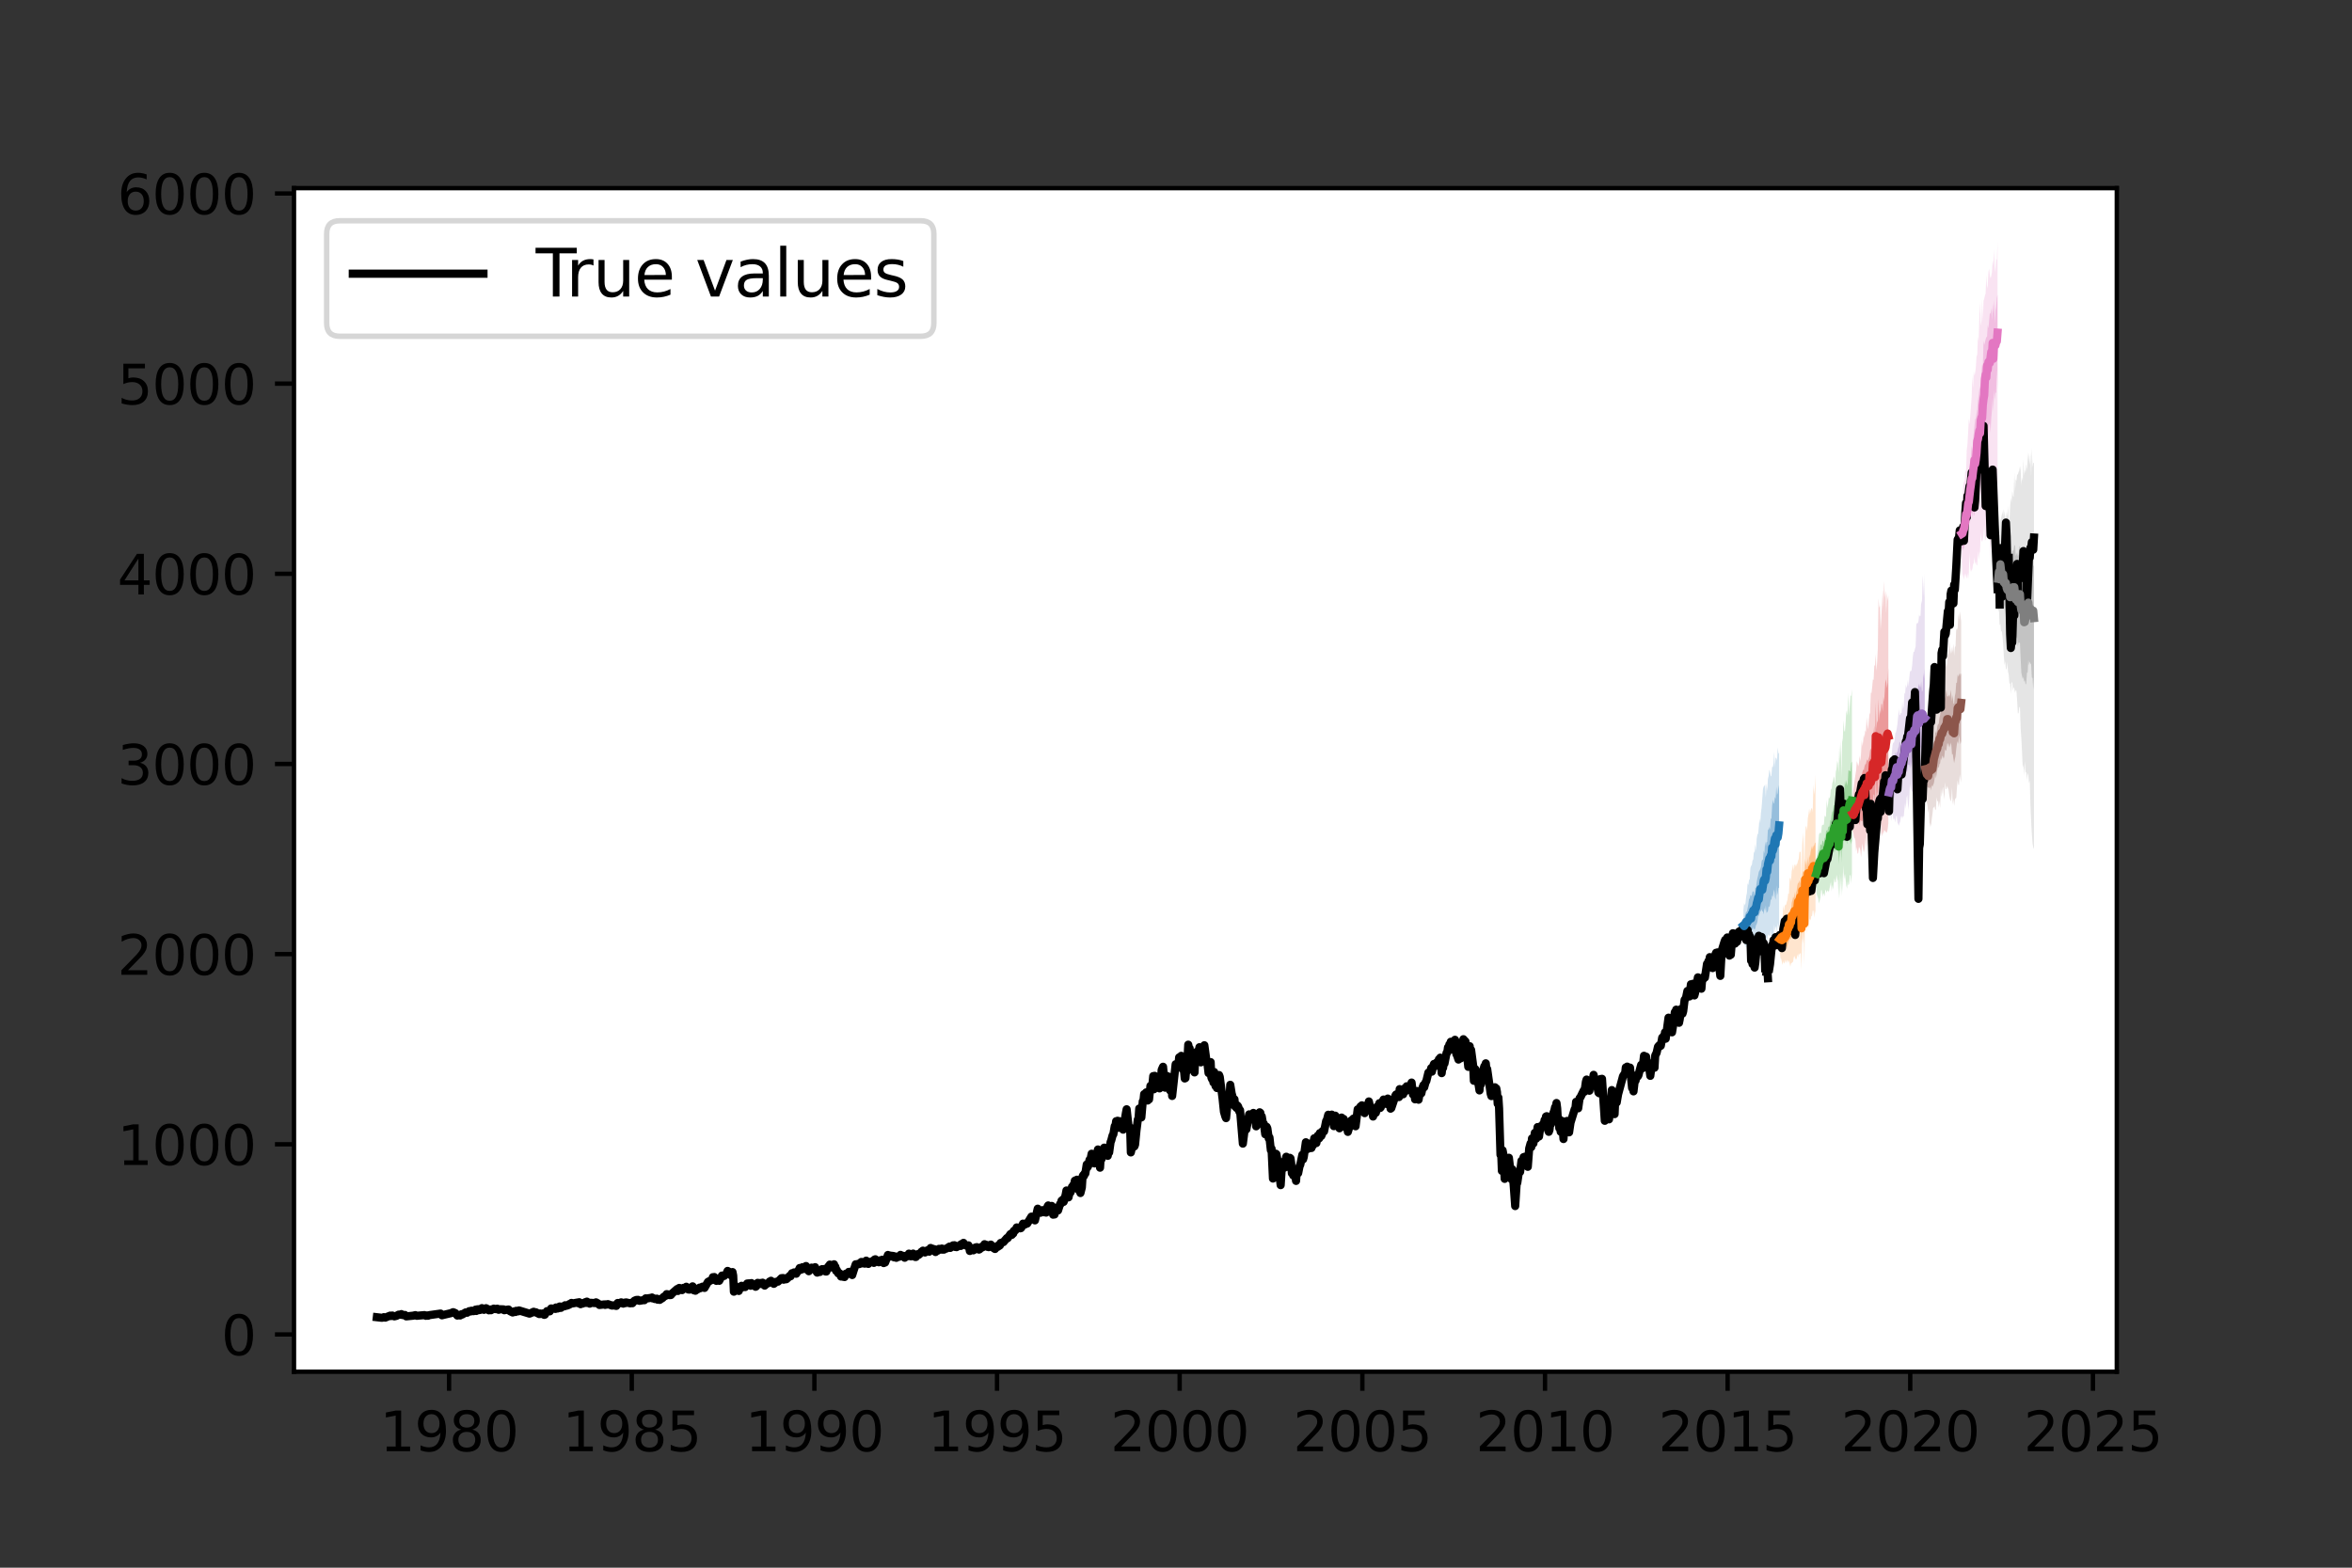 <?xml version="1.0" encoding="utf-8" standalone="no"?>
<!DOCTYPE svg PUBLIC "-//W3C//DTD SVG 1.1//EN"
  "http://www.w3.org/Graphics/SVG/1.1/DTD/svg11.dtd">
<svg xmlns:xlink="http://www.w3.org/1999/xlink" width="432pt" height="288pt" viewBox="0 0 432 288" xmlns="http://www.w3.org/2000/svg" version="1.1">
 <rect x="0" y="0" width="432" height="288" fill="#333333" stroke="none"/>
 <defs>
  <style type="text/css">*{stroke-linejoin: round; stroke-linecap: butt}</style>
 </defs>
 <g id="figure_1">
  <g id="patch_1">
   <path d="M 0 288 
L 432 288 
L 432 0 
L 0 0 
L 0 288 
z
" style="fill: none"/>
  </g>
  <g id="axes_1">
   <g id="patch_2">
    <path d="M 54 252 
L 388.8 252 
L 388.8 34.56 
L 54 34.56 
z
" style="fill: #ffffff"/>
   </g>
   <g id="PolyCollection_1">
    <path d="M 320.219 168.875 
L 320.219 171.144 
L 320.347 171.4 
L 320.476 171.213 
L 320.604 171.525 
L 320.733 171.646 
L 320.861 171.399 
L 320.99 171.803 
L 321.119 171.464 
L 321.247 171.498 
L 321.376 171.302 
L 321.504 170.76 
L 321.633 171.079 
L 321.762 170.636 
L 321.89 170.957 
L 322.019 170.337 
L 322.147 170.685 
L 322.276 170.787 
L 322.404 170.535 
L 322.533 169.963 
L 322.662 169.763 
L 322.79 169.339 
L 322.919 168.273 
L 323.047 168.258 
L 323.176 167.869 
L 323.305 167.416 
L 323.433 167.423 
L 323.562 167.007 
L 323.69 167.447 
L 323.819 167.425 
L 323.948 167.986 
L 324.076 166.74 
L 324.205 167.372 
L 324.333 166.33 
L 324.462 167.738 
L 324.59 167.561 
L 324.719 167.413 
L 324.848 166.474 
L 324.976 166.661 
L 325.105 166.172 
L 325.233 165.201 
L 325.362 165.345 
L 325.491 164.462 
L 325.619 164.783 
L 325.748 163.921 
L 325.876 163.395 
L 326.005 164.758 
L 326.133 165.294 
L 326.262 162.662 
L 326.391 164.52 
L 326.519 164.029 
L 326.648 163.09 
L 326.776 163.127 
L 326.776 145.308 
L 326.776 145.308 
L 326.648 144.204 
L 326.519 145.665 
L 326.391 146.053 
L 326.262 144.535 
L 326.133 146.755 
L 326.005 146.384 
L 325.876 147.433 
L 325.748 147.675 
L 325.619 146.888 
L 325.491 148.055 
L 325.362 150.408 
L 325.233 150.407 
L 325.105 152.386 
L 324.976 151.914 
L 324.848 152.504 
L 324.719 152.302 
L 324.59 154.679 
L 324.462 154.688 
L 324.333 155.496 
L 324.205 154.563 
L 324.076 156.818 
L 323.948 156.236 
L 323.819 158.049 
L 323.69 157.873 
L 323.562 158.287 
L 323.433 159.302 
L 323.305 159.672 
L 323.176 159.94 
L 323.047 160.141 
L 322.919 160.836 
L 322.79 161.35 
L 322.662 162.032 
L 322.533 163.162 
L 322.404 163.002 
L 322.276 164.52 
L 322.147 163.811 
L 322.019 163.732 
L 321.89 163.801 
L 321.762 164.46 
L 321.633 164.622 
L 321.504 164.388 
L 321.376 165.026 
L 321.247 165.209 
L 321.119 166.149 
L 320.99 166.847 
L 320.861 167.533 
L 320.733 167.459 
L 320.604 167.863 
L 320.476 168.257 
L 320.347 168.869 
L 320.219 168.875 
z
" clip-path="url(#pcf567f2f23)" style="fill: #1f77b4; fill-opacity: 0.333"/>
   </g>
   <g id="PolyCollection_2">
    <path d="M 320.219 167.167 
L 320.219 172.921 
L 320.347 172.992 
L 320.476 173.632 
L 320.604 174.097 
L 320.733 173.448 
L 320.861 174.047 
L 320.99 174.178 
L 321.119 174.982 
L 321.247 175.944 
L 321.376 174.973 
L 321.504 174.35 
L 321.633 174.088 
L 321.762 173.54 
L 321.89 174.055 
L 322.019 173.131 
L 322.147 173.442 
L 322.276 173.854 
L 322.404 173.509 
L 322.533 173.364 
L 322.662 174.595 
L 322.79 173.045 
L 322.919 173.83 
L 323.047 172.741 
L 323.176 172.133 
L 323.305 172.526 
L 323.433 172.909 
L 323.562 172.53 
L 323.69 173.321 
L 323.819 173.224 
L 323.948 172.531 
L 324.076 172.306 
L 324.205 172.28 
L 324.333 172.099 
L 324.462 173.054 
L 324.59 172.607 
L 324.719 171.609 
L 324.848 171.868 
L 324.976 171.917 
L 325.105 171.759 
L 325.233 170.694 
L 325.362 172.678 
L 325.491 172.063 
L 325.619 171.937 
L 325.748 172.169 
L 325.876 169.846 
L 326.005 171.041 
L 326.133 170.369 
L 326.262 170.136 
L 326.391 171.585 
L 326.519 169.537 
L 326.648 170.459 
L 326.776 169.773 
L 326.776 138.376 
L 326.776 138.376 
L 326.648 138.391 
L 326.519 137.308 
L 326.391 139.727 
L 326.262 139.255 
L 326.133 139.207 
L 326.005 140.966 
L 325.876 138.132 
L 325.748 140.251 
L 325.619 140.932 
L 325.491 140.868 
L 325.362 142.45 
L 325.233 142.667 
L 325.105 141.791 
L 324.976 141.402 
L 324.848 142.552 
L 324.719 143.127 
L 324.59 145.328 
L 324.462 143.94 
L 324.333 146.526 
L 324.205 144.097 
L 324.076 144.372 
L 323.948 144.491 
L 323.819 144.909 
L 323.69 146.657 
L 323.562 148.326 
L 323.433 149.398 
L 323.305 151.296 
L 323.176 150.321 
L 323.047 151.899 
L 322.919 153.149 
L 322.79 153.311 
L 322.662 154.069 
L 322.533 156.346 
L 322.404 155.025 
L 322.276 156.761 
L 322.147 156.365 
L 322.019 157.907 
L 321.89 158.096 
L 321.762 158.916 
L 321.633 159.072 
L 321.504 159.458 
L 321.376 161.487 
L 321.247 161.701 
L 321.119 162.614 
L 320.99 162.248 
L 320.861 164.04 
L 320.733 164.635 
L 320.604 165.896 
L 320.476 166.353 
L 320.347 165.91 
L 320.219 167.167 
z
" clip-path="url(#pcf567f2f23)" style="fill: #1f77b4; fill-opacity: 0.2"/>
   </g>
   <g id="PolyCollection_3">
    <path d="M 326.905 171.765 
L 326.905 173.602 
L 327.034 173.69 
L 327.162 173.928 
L 327.291 173.856 
L 327.419 173.959 
L 327.548 173.868 
L 327.677 173.995 
L 327.805 174.235 
L 327.934 173.873 
L 328.062 173.733 
L 328.191 174.223 
L 328.319 173.677 
L 328.448 173.227 
L 328.577 172.908 
L 328.705 172.453 
L 328.834 172.477 
L 328.962 172.577 
L 329.091 171.253 
L 329.22 171.289 
L 329.348 170.34 
L 329.477 170.916 
L 329.605 170.508 
L 329.734 169.566 
L 329.862 169.506 
L 329.991 169.64 
L 330.12 168.697 
L 330.248 168.732 
L 330.377 169.163 
L 330.505 167.961 
L 330.634 168.482 
L 330.763 168.476 
L 330.891 173.523 
L 331.02 167.013 
L 331.148 167.279 
L 331.277 166.215 
L 331.406 172.961 
L 331.534 164.752 
L 331.663 165.103 
L 331.791 165.117 
L 331.92 166.231 
L 332.048 163.862 
L 332.177 165.422 
L 332.306 164.66 
L 332.434 163.643 
L 332.563 164.234 
L 332.691 163.438 
L 332.82 162.612 
L 332.949 163.921 
L 333.077 162.12 
L 333.206 162.798 
L 333.334 162.082 
L 333.463 161.908 
L 333.463 154.77 
L 333.463 154.77 
L 333.334 154.905 
L 333.206 155.379 
L 333.077 155.402 
L 332.949 156.03 
L 332.82 155.404 
L 332.691 155.903 
L 332.563 156.494 
L 332.434 157.595 
L 332.306 156.991 
L 332.177 158.89 
L 332.048 157.417 
L 331.92 159.555 
L 331.791 157.972 
L 331.663 158.97 
L 331.534 157.784 
L 331.406 165.931 
L 331.277 160.159 
L 331.148 160.06 
L 331.02 160.624 
L 330.891 167.979 
L 330.763 161.529 
L 330.634 162.331 
L 330.505 161.688 
L 330.377 162.22 
L 330.248 162.169 
L 330.12 162.681 
L 329.991 163.656 
L 329.862 163.981 
L 329.734 165.29 
L 329.605 163.832 
L 329.477 165.025 
L 329.348 164.721 
L 329.22 165.399 
L 329.091 165.826 
L 328.962 167.146 
L 328.834 167.262 
L 328.705 167.76 
L 328.577 167.578 
L 328.448 168.985 
L 328.319 168.26 
L 328.191 169.108 
L 328.062 169.245 
L 327.934 169.833 
L 327.805 169.775 
L 327.677 170.382 
L 327.548 170.129 
L 327.419 170.612 
L 327.291 171.457 
L 327.162 171.352 
L 327.034 171.658 
L 326.905 171.765 
z
" clip-path="url(#pcf567f2f23)" style="fill: #ff7f0e; fill-opacity: 0.333"/>
   </g>
   <g id="PolyCollection_4">
    <path d="M 326.905 170.722 
L 326.905 174.769 
L 327.034 176.07 
L 327.162 176.169 
L 327.291 176.771 
L 327.419 177.253 
L 327.548 176.506 
L 327.677 177.031 
L 327.805 176.813 
L 327.934 176.296 
L 328.062 176.933 
L 328.191 176.504 
L 328.319 176.323 
L 328.448 176.921 
L 328.577 176.412 
L 328.705 176.941 
L 328.834 177.583 
L 328.962 176.964 
L 329.091 176.941 
L 329.22 176.757 
L 329.348 176.687 
L 329.477 175.792 
L 329.605 175.619 
L 329.734 176.302 
L 329.862 175.976 
L 329.991 176.298 
L 330.12 175.301 
L 330.248 175.94 
L 330.377 175.121 
L 330.505 175.458 
L 330.634 175.111 
L 330.763 175.146 
L 330.891 178.177 
L 331.02 172.325 
L 331.148 173.315 
L 331.277 170.983 
L 331.406 177.194 
L 331.534 169.112 
L 331.663 170.482 
L 331.791 169.179 
L 331.92 171.564 
L 332.048 168.559 
L 332.177 170.712 
L 332.306 169.14 
L 332.434 168.745 
L 332.563 169.117 
L 332.691 168.263 
L 332.82 168.305 
L 332.949 167.282 
L 333.077 167.311 
L 333.206 168.581 
L 333.334 167.275 
L 333.463 167.947 
L 333.463 142.346 
L 333.463 142.346 
L 333.334 144.78 
L 333.206 146.015 
L 333.077 144.091 
L 332.949 149.197 
L 332.82 148.411 
L 332.691 148.535 
L 332.563 148.886 
L 332.434 149.548 
L 332.306 148.525 
L 332.177 149.573 
L 332.048 150.309 
L 331.92 152.653 
L 331.791 151.762 
L 331.663 151.85 
L 331.534 154.014 
L 331.406 160.197 
L 331.277 155.28 
L 331.148 152.934 
L 331.02 155.268 
L 330.891 162.375 
L 330.763 156.445 
L 330.634 156.52 
L 330.505 156.513 
L 330.377 157.775 
L 330.248 158.144 
L 330.12 158.666 
L 329.991 158.78 
L 329.862 159.24 
L 329.734 158.808 
L 329.605 158.844 
L 329.477 159.951 
L 329.348 158.758 
L 329.22 159.477 
L 329.091 160.016 
L 328.962 161.929 
L 328.834 161.201 
L 328.705 161.512 
L 328.577 164.189 
L 328.448 164.153 
L 328.319 165.294 
L 328.191 165.671 
L 328.062 166.227 
L 327.934 166.186 
L 327.805 166.452 
L 327.677 167.411 
L 327.548 166.261 
L 327.419 168.623 
L 327.291 169.058 
L 327.162 169.294 
L 327.034 169.829 
L 326.905 170.722 
z
" clip-path="url(#pcf567f2f23)" style="fill: #ff7f0e; fill-opacity: 0.2"/>
   </g>
   <g id="PolyCollection_5">
    <path d="M 333.591 159 
L 333.591 161.831 
L 333.72 162.232 
L 333.849 161.786 
L 333.977 161.722 
L 334.106 160.856 
L 334.234 160.795 
L 334.363 160.618 
L 334.492 160.826 
L 334.62 159.953 
L 334.749 159.625 
L 334.877 159.521 
L 335.006 159.844 
L 335.135 159.866 
L 335.263 159.807 
L 335.392 160.061 
L 335.52 159.651 
L 335.649 159.242 
L 335.777 157.944 
L 335.906 158.144 
L 336.035 158.022 
L 336.163 158.5 
L 336.292 157.863 
L 336.42 157.42 
L 336.549 156.132 
L 336.678 156.062 
L 336.806 156.671 
L 336.935 155.625 
L 337.063 156.549 
L 337.192 155.754 
L 337.32 156.222 
L 337.449 155.735 
L 337.578 154.785 
L 337.706 158.768 
L 337.835 155.638 
L 337.963 157.645 
L 338.092 154.699 
L 338.221 158.417 
L 338.349 153.562 
L 338.478 156.378 
L 338.606 154.394 
L 338.735 154.119 
L 338.864 153.5 
L 338.992 154.76 
L 339.121 154.359 
L 339.249 155.105 
L 339.378 153.973 
L 339.506 154.333 
L 339.635 153.848 
L 339.764 154.727 
L 339.892 154.27 
L 340.021 155.114 
L 340.149 154.321 
L 340.149 139.913 
L 340.149 139.913 
L 340.021 140.189 
L 339.892 141.71 
L 339.764 141.675 
L 339.635 141.5 
L 339.506 141.582 
L 339.378 143.716 
L 339.249 144.385 
L 339.121 143.258 
L 338.992 144.271 
L 338.864 143.37 
L 338.735 145.627 
L 338.606 145.076 
L 338.478 147.462 
L 338.349 145.509 
L 338.221 149.274 
L 338.092 146.824 
L 337.963 148.601 
L 337.835 147.042 
L 337.706 149.871 
L 337.578 146.696 
L 337.449 147.582 
L 337.32 147.942 
L 337.192 148.183 
L 337.063 147.06 
L 336.935 147.889 
L 336.806 147.938 
L 336.678 148.982 
L 336.549 149.134 
L 336.42 149.698 
L 336.292 150.793 
L 336.163 150.705 
L 336.035 151.844 
L 335.906 151.82 
L 335.777 151.976 
L 335.649 152.68 
L 335.52 152.523 
L 335.392 152.76 
L 335.263 154.125 
L 335.135 153.825 
L 335.006 155.025 
L 334.877 154.48 
L 334.749 154.445 
L 334.62 155.379 
L 334.492 155.135 
L 334.363 155.125 
L 334.234 156.17 
L 334.106 156.146 
L 333.977 157.688 
L 333.849 157.785 
L 333.72 159.004 
L 333.591 159 
z
" clip-path="url(#pcf567f2f23)" style="fill: #2ca02c; fill-opacity: 0.333"/>
   </g>
   <g id="PolyCollection_6">
    <path d="M 333.591 157.866 
L 333.591 163.464 
L 333.72 164.414 
L 333.849 164.72 
L 333.977 165.183 
L 334.106 165.976 
L 334.234 165.442 
L 334.363 164.914 
L 334.492 163.535 
L 334.62 163.522 
L 334.749 164.785 
L 334.877 164.069 
L 335.006 164.238 
L 335.135 164.675 
L 335.263 163.442 
L 335.392 163.63 
L 335.52 164.014 
L 335.649 163.559 
L 335.777 163.66 
L 335.906 163.914 
L 336.035 163.231 
L 336.163 162.623 
L 336.292 161.981 
L 336.42 163.754 
L 336.549 162.531 
L 336.678 163.443 
L 336.806 162.279 
L 336.935 161.296 
L 337.063 162.081 
L 337.192 162.099 
L 337.32 160.701 
L 337.449 161.421 
L 337.578 161.846 
L 337.706 165.158 
L 337.835 160.443 
L 337.963 164.886 
L 338.092 160.945 
L 338.221 164.603 
L 338.349 160.246 
L 338.478 163.933 
L 338.606 158.973 
L 338.735 161.532 
L 338.864 160.502 
L 338.992 161.559 
L 339.121 162.722 
L 339.249 163.263 
L 339.378 161.875 
L 339.506 162.689 
L 339.635 162.376 
L 339.764 160.699 
L 339.892 160.874 
L 340.021 162.302 
L 340.149 160.358 
L 340.149 126.586 
L 340.149 126.586 
L 340.021 127.858 
L 339.892 127.782 
L 339.764 129.523 
L 339.635 131.478 
L 339.506 127.373 
L 339.378 130.321 
L 339.249 131.413 
L 339.121 130.476 
L 338.992 132.759 
L 338.864 134.466 
L 338.735 134.176 
L 338.606 132.324 
L 338.478 135.631 
L 338.349 136.356 
L 338.221 142.83 
L 338.092 136.047 
L 337.963 139.888 
L 337.835 136.869 
L 337.706 141.932 
L 337.578 140.338 
L 337.449 139.721 
L 337.32 141.225 
L 337.192 141.783 
L 337.063 144.264 
L 336.935 143.026 
L 336.806 142.591 
L 336.678 143.541 
L 336.549 143.831 
L 336.42 145.105 
L 336.292 144.811 
L 336.163 146.237 
L 336.035 146.717 
L 335.906 146.443 
L 335.777 147.593 
L 335.649 148.486 
L 335.52 146.958 
L 335.392 149.872 
L 335.263 150.111 
L 335.135 149.782 
L 335.006 151.414 
L 334.877 151.597 
L 334.749 151.482 
L 334.62 151.719 
L 334.492 153.1 
L 334.363 152.971 
L 334.234 153.06 
L 334.106 153.249 
L 333.977 154.718 
L 333.849 156.109 
L 333.72 157.03 
L 333.591 157.866 
z
" clip-path="url(#pcf567f2f23)" style="fill: #2ca02c; fill-opacity: 0.2"/>
   </g>
   <g id="PolyCollection_7">
    <path d="M 340.278 148.047 
L 340.278 150.715 
L 340.407 151.078 
L 340.535 151.278 
L 340.664 150.705 
L 340.792 150.785 
L 340.921 150.601 
L 341.049 150.934 
L 341.178 151.451 
L 341.307 150.825 
L 341.435 150.848 
L 341.564 151.653 
L 341.692 150.659 
L 341.821 150.72 
L 341.95 150.893 
L 342.078 150.842 
L 342.207 150.099 
L 342.335 149.469 
L 342.464 148.625 
L 342.593 148.453 
L 342.721 148.31 
L 342.85 148.104 
L 342.978 148.593 
L 343.107 147.945 
L 343.235 148.645 
L 343.364 147.499 
L 343.493 147.871 
L 343.621 147.405 
L 343.75 148.377 
L 343.878 147.57 
L 344.007 147.555 
L 344.136 145.886 
L 344.264 146.113 
L 344.393 148.834 
L 344.521 142.183 
L 344.65 146.87 
L 344.779 145.416 
L 344.907 146.566 
L 345.036 140.876 
L 345.164 146.606 
L 345.293 144.368 
L 345.421 144.031 
L 345.55 146.063 
L 345.679 146.029 
L 345.807 145.053 
L 345.936 145.747 
L 346.064 145.872 
L 346.193 145.726 
L 346.322 146.05 
L 346.45 144.771 
L 346.579 144.92 
L 346.707 146.233 
L 346.836 144.679 
L 346.836 122.634 
L 346.836 122.634 
L 346.707 125.361 
L 346.579 126.418 
L 346.45 125.301 
L 346.322 124.765 
L 346.193 126.752 
L 346.064 128.939 
L 345.936 127.993 
L 345.807 130.762 
L 345.679 129.343 
L 345.55 129.32 
L 345.421 131.198 
L 345.293 130.338 
L 345.164 132.447 
L 345.036 128.396 
L 344.907 132.786 
L 344.779 132.345 
L 344.65 134.075 
L 344.521 129.076 
L 344.393 136.752 
L 344.264 133.293 
L 344.136 134.467 
L 344.007 135.436 
L 343.878 137.358 
L 343.75 138.036 
L 343.621 137.471 
L 343.493 137.849 
L 343.364 138.891 
L 343.235 139.353 
L 343.107 139.806 
L 342.978 139.487 
L 342.85 139.766 
L 342.721 140.345 
L 342.593 140.406 
L 342.464 140.781 
L 342.335 141.506 
L 342.207 141.367 
L 342.078 141.849 
L 341.95 142.361 
L 341.821 142.915 
L 341.692 143.903 
L 341.564 143.844 
L 341.435 144.903 
L 341.307 144.486 
L 341.178 145.259 
L 341.049 145.359 
L 340.921 145.729 
L 340.792 146.837 
L 340.664 147.259 
L 340.535 147.643 
L 340.407 148.054 
L 340.278 148.047 
z
" clip-path="url(#pcf567f2f23)" style="fill: #d62728; fill-opacity: 0.333"/>
   </g>
   <g id="PolyCollection_8">
    <path d="M 340.278 146.3 
L 340.278 152.805 
L 340.407 152.946 
L 340.535 153.865 
L 340.664 153.966 
L 340.792 154.432 
L 340.921 156.435 
L 341.049 155.57 
L 341.178 156.844 
L 341.307 156.72 
L 341.435 155.544 
L 341.564 155.792 
L 341.692 156.199 
L 341.821 157.494 
L 341.95 156.049 
L 342.078 154.946 
L 342.207 156.023 
L 342.335 156.584 
L 342.464 155.98 
L 342.593 153.841 
L 342.721 156.319 
L 342.85 152.222 
L 342.978 155.441 
L 343.107 154.247 
L 343.235 154.347 
L 343.364 153.721 
L 343.493 156.163 
L 343.621 154.195 
L 343.75 155.204 
L 343.878 153.548 
L 344.007 153.377 
L 344.136 154.919 
L 344.264 153.345 
L 344.393 157.031 
L 344.521 149.009 
L 344.65 151.718 
L 344.779 151.49 
L 344.907 153.755 
L 345.036 146.662 
L 345.164 152.824 
L 345.293 149.681 
L 345.421 149.922 
L 345.55 153.019 
L 345.679 153.655 
L 345.807 152.776 
L 345.936 153.29 
L 346.064 152.47 
L 346.193 152.66 
L 346.322 152.707 
L 346.45 152.997 
L 346.579 152.87 
L 346.707 152.405 
L 346.836 151.264 
L 346.836 109.305 
L 346.836 109.305 
L 346.707 110.377 
L 346.579 108.894 
L 346.45 112.649 
L 346.322 108.553 
L 346.193 109.797 
L 346.064 106.705 
L 345.936 111.629 
L 345.807 108.266 
L 345.679 110.963 
L 345.55 113.533 
L 345.421 115.761 
L 345.293 111.204 
L 345.164 111.641 
L 345.036 109.907 
L 344.907 119.091 
L 344.779 121.731 
L 344.65 123.283 
L 344.521 120.139 
L 344.393 122.376 
L 344.264 122.127 
L 344.136 124.915 
L 344.007 124.803 
L 343.878 126.128 
L 343.75 127.327 
L 343.621 127.245 
L 343.493 130.902 
L 343.364 131.266 
L 343.235 132.58 
L 343.107 134.053 
L 342.978 133.114 
L 342.85 131.778 
L 342.721 134.518 
L 342.593 134.132 
L 342.464 135.59 
L 342.335 134.888 
L 342.207 136.26 
L 342.078 137.117 
L 341.95 135.962 
L 341.821 138.561 
L 341.692 139.878 
L 341.564 138.834 
L 341.435 140.266 
L 341.307 140.789 
L 341.178 140.25 
L 341.049 139.825 
L 340.921 141.541 
L 340.792 142.338 
L 340.664 143.235 
L 340.535 144.102 
L 340.407 145.09 
L 340.278 146.3 
z
" clip-path="url(#pcf567f2f23)" style="fill: #d62728; fill-opacity: 0.2"/>
   </g>
   <g id="PolyCollection_9">
    <path d="M 346.964 144.246 
L 346.964 147.402 
L 347.093 146.325 
L 347.222 147.059 
L 347.35 147.117 
L 347.479 146.276 
L 347.607 145.839 
L 347.736 146.078 
L 347.865 146.648 
L 347.993 145.938 
L 348.122 145.358 
L 348.25 146.027 
L 348.379 145.663 
L 348.508 145.676 
L 348.636 144.603 
L 348.765 145.239 
L 348.893 144.226 
L 349.022 143.861 
L 349.15 143.505 
L 349.279 142.827 
L 349.408 142.447 
L 349.536 143.05 
L 349.665 141.954 
L 349.793 141.461 
L 349.922 141.947 
L 350.051 141.881 
L 350.179 141.763 
L 350.308 141.714 
L 350.436 140.387 
L 350.565 140.564 
L 350.693 140.48 
L 350.822 141.259 
L 350.951 139.918 
L 351.079 141.016 
L 351.208 139.368 
L 351.336 139.019 
L 351.465 139.135 
L 351.594 139.436 
L 351.722 138.501 
L 351.851 138.691 
L 351.979 137.907 
L 352.108 137.19 
L 352.237 138.563 
L 352.365 138.409 
L 352.494 137.986 
L 352.622 137.03 
L 352.751 137.309 
L 352.879 138.009 
L 353.008 138.819 
L 353.137 138.394 
L 353.265 139.864 
L 353.394 138.657 
L 353.522 139.54 
L 353.522 122.765 
L 353.522 122.765 
L 353.394 124.642 
L 353.265 123.615 
L 353.137 126.856 
L 353.008 127.066 
L 352.879 125.175 
L 352.751 126.26 
L 352.622 126.194 
L 352.494 125.596 
L 352.365 126.062 
L 352.237 126.757 
L 352.108 126.369 
L 351.979 127 
L 351.851 128.276 
L 351.722 128.162 
L 351.594 129.279 
L 351.465 129.343 
L 351.336 128.462 
L 351.208 129.805 
L 351.079 130.676 
L 350.951 130.272 
L 350.822 131.52 
L 350.693 130.702 
L 350.565 132.525 
L 350.436 131.723 
L 350.308 132.697 
L 350.179 133.514 
L 350.051 134.185 
L 349.922 134.307 
L 349.793 134.253 
L 349.665 135.7 
L 349.536 136.042 
L 349.408 136.137 
L 349.279 137.193 
L 349.15 136.814 
L 349.022 136.382 
L 348.893 136.236 
L 348.765 137.106 
L 348.636 137.484 
L 348.508 138.126 
L 348.379 138.2 
L 348.25 138.643 
L 348.122 138.197 
L 347.993 139.077 
L 347.865 139.858 
L 347.736 140.432 
L 347.607 140.78 
L 347.479 140.883 
L 347.35 142.398 
L 347.222 142.778 
L 347.093 143.4 
L 346.964 144.246 
z
" clip-path="url(#pcf567f2f23)" style="fill: #9467bd; fill-opacity: 0.333"/>
   </g>
   <g id="PolyCollection_10">
    <path d="M 346.964 142.806 
L 346.964 149.065 
L 347.093 150.214 
L 347.222 149.479 
L 347.35 150.837 
L 347.479 149.687 
L 347.607 149.018 
L 347.736 150.368 
L 347.865 150.647 
L 347.993 150.222 
L 348.122 151.145 
L 348.25 150.063 
L 348.379 149.809 
L 348.508 151.063 
L 348.636 151.379 
L 348.765 151.702 
L 348.893 151.251 
L 349.022 150.924 
L 349.15 150.082 
L 349.279 149.855 
L 349.408 150.374 
L 349.536 149.913 
L 349.665 150.027 
L 349.793 148.66 
L 349.922 147.451 
L 350.051 148.606 
L 350.179 146.589 
L 350.308 146.056 
L 350.436 147.753 
L 350.565 148.761 
L 350.693 146.429 
L 350.822 143.97 
L 350.951 144.796 
L 351.079 145.263 
L 351.208 145.477 
L 351.336 145.225 
L 351.465 145.459 
L 351.594 144.536 
L 351.722 144.814 
L 351.851 144.877 
L 351.979 144.25 
L 352.108 144.186 
L 352.237 144.495 
L 352.365 145.373 
L 352.494 145.532 
L 352.622 147.657 
L 352.751 146.608 
L 352.879 145.782 
L 353.008 145.733 
L 353.137 145.153 
L 353.265 145.617 
L 353.394 145.693 
L 353.522 146.033 
L 353.522 105.264 
L 353.522 105.264 
L 353.394 109.753 
L 353.265 107.609 
L 353.137 105.679 
L 353.008 111.013 
L 352.879 110.324 
L 352.751 113.123 
L 352.622 113.275 
L 352.494 112.892 
L 352.365 114.15 
L 352.237 114.509 
L 352.108 114.463 
L 351.979 114.724 
L 351.851 118.763 
L 351.722 119.208 
L 351.594 119.726 
L 351.465 119.76 
L 351.336 120.661 
L 351.208 122.297 
L 351.079 123.2 
L 350.951 123.306 
L 350.822 123.301 
L 350.693 124.453 
L 350.565 126.118 
L 350.436 124.916 
L 350.308 125.875 
L 350.179 126.419 
L 350.051 125.763 
L 349.922 127.502 
L 349.793 127.223 
L 349.665 129.715 
L 349.536 130.309 
L 349.408 128.855 
L 349.279 131.053 
L 349.15 130.893 
L 349.022 131.326 
L 348.893 131.377 
L 348.765 130.224 
L 348.636 131.708 
L 348.508 132.99 
L 348.379 133.888 
L 348.25 134.503 
L 348.122 134.687 
L 347.993 135.985 
L 347.865 136.414 
L 347.736 136.432 
L 347.607 136.859 
L 347.479 138.395 
L 347.35 140.241 
L 347.222 139.689 
L 347.093 140.293 
L 346.964 142.806 
z
" clip-path="url(#pcf567f2f23)" style="fill: #9467bd; fill-opacity: 0.2"/>
   </g>
   <g id="PolyCollection_11">
    <path d="M 353.651 140.198 
L 353.651 143.133 
L 353.78 143.491 
L 353.908 144.149 
L 354.037 144.69 
L 354.165 144.648 
L 354.294 144.745 
L 354.422 144.818 
L 354.551 144.469 
L 354.68 145.207 
L 354.808 144.207 
L 354.937 144.563 
L 355.065 144.197 
L 355.194 143.898 
L 355.323 143.143 
L 355.451 142.154 
L 355.58 142.998 
L 355.708 142.24 
L 355.837 141.443 
L 355.966 140.835 
L 356.094 141.093 
L 356.223 140.384 
L 356.351 140.238 
L 356.48 139.157 
L 356.608 139.676 
L 356.737 138.791 
L 356.866 139.019 
L 356.994 139.394 
L 357.123 138.947 
L 357.251 137.615 
L 357.38 137.961 
L 357.509 137.768 
L 357.637 136.618 
L 357.766 136.552 
L 357.894 137.288 
L 358.023 136.547 
L 358.151 137.363 
L 358.28 136.392 
L 358.409 136.923 
L 358.537 138.657 
L 358.666 138.471 
L 358.794 139.433 
L 358.923 140.176 
L 359.052 139.488 
L 359.18 138.876 
L 359.309 137.593 
L 359.437 136.642 
L 359.566 136.135 
L 359.695 136.7 
L 359.823 135.029 
L 359.952 135.877 
L 360.08 136.753 
L 360.209 136.179 
L 360.209 123.886 
L 360.209 123.886 
L 360.08 123.663 
L 359.952 124.231 
L 359.823 123.679 
L 359.695 124.376 
L 359.566 123.889 
L 359.437 125.428 
L 359.309 125.439 
L 359.18 127.242 
L 359.052 127.898 
L 358.923 129.23 
L 358.794 129.305 
L 358.666 127.636 
L 358.537 128.852 
L 358.409 127.753 
L 358.28 126.707 
L 358.151 128.099 
L 358.023 127.599 
L 357.894 127.871 
L 357.766 127.969 
L 357.637 127.883 
L 357.509 126.778 
L 357.38 127.414 
L 357.251 128.388 
L 357.123 127.564 
L 356.994 128.662 
L 356.866 129.497 
L 356.737 129.498 
L 356.608 130.693 
L 356.48 130.319 
L 356.351 131.384 
L 356.223 131.822 
L 356.094 132.976 
L 355.966 133.043 
L 355.837 133.419 
L 355.708 134.543 
L 355.58 134.648 
L 355.451 134.233 
L 355.323 135.641 
L 355.194 136.712 
L 355.065 136.312 
L 354.937 137.999 
L 354.808 137.517 
L 354.68 138.811 
L 354.551 138.1 
L 354.422 138.287 
L 354.294 137.992 
L 354.165 139.679 
L 354.037 139.547 
L 353.908 140.024 
L 353.78 139.706 
L 353.651 140.198 
z
" clip-path="url(#pcf567f2f23)" style="fill: #8c564b; fill-opacity: 0.333"/>
   </g>
   <g id="PolyCollection_12">
    <path d="M 353.651 137.881 
L 353.651 144.717 
L 353.78 145.665 
L 353.908 147.4 
L 354.037 148.028 
L 354.165 149.341 
L 354.294 148.578 
L 354.422 152.01 
L 354.551 151.124 
L 354.68 151.846 
L 354.808 150.505 
L 354.937 149.602 
L 355.065 148.433 
L 355.194 148.334 
L 355.323 148.113 
L 355.451 148.847 
L 355.58 148.644 
L 355.708 146.466 
L 355.837 147.298 
L 355.966 147.068 
L 356.094 148.334 
L 356.223 147.154 
L 356.351 148.483 
L 356.48 144.737 
L 356.608 146.441 
L 356.737 145.555 
L 356.866 144.465 
L 356.994 145.809 
L 357.123 146.898 
L 357.251 143.661 
L 357.38 144.976 
L 357.509 144.954 
L 357.637 144.371 
L 357.766 144.742 
L 357.894 145.049 
L 358.023 146.066 
L 358.151 146.732 
L 358.28 147.251 
L 358.409 146.724 
L 358.537 144.713 
L 358.666 147.842 
L 358.794 146.718 
L 358.923 148.046 
L 359.052 146.971 
L 359.18 146.627 
L 359.309 146.608 
L 359.437 144.707 
L 359.566 143.353 
L 359.695 144.156 
L 359.823 144.226 
L 359.952 142.268 
L 360.08 143.042 
L 360.209 143.75 
L 360.209 114.103 
L 360.209 114.103 
L 360.08 113.116 
L 359.952 112.314 
L 359.823 113.951 
L 359.695 112.792 
L 359.566 115.356 
L 359.437 115.75 
L 359.309 115.488 
L 359.18 118.667 
L 359.052 118.917 
L 358.923 120.445 
L 358.794 118.284 
L 358.666 119.333 
L 358.537 119.985 
L 358.409 118.868 
L 358.28 120.158 
L 358.151 119.091 
L 358.023 117.454 
L 357.894 120.05 
L 357.766 120.296 
L 357.637 121.78 
L 357.509 122.586 
L 357.38 121.588 
L 357.251 121.022 
L 357.123 121.717 
L 356.994 123.85 
L 356.866 123.8 
L 356.737 124.604 
L 356.608 125.421 
L 356.48 125.025 
L 356.351 126.725 
L 356.223 128.271 
L 356.094 128.296 
L 355.966 126.105 
L 355.837 127.906 
L 355.708 127.951 
L 355.58 129.187 
L 355.451 130.564 
L 355.323 130.38 
L 355.194 132.534 
L 355.065 131.423 
L 354.937 133.393 
L 354.808 133.625 
L 354.68 133.614 
L 354.551 134.334 
L 354.422 133.982 
L 354.294 134.649 
L 354.165 134.883 
L 354.037 136.181 
L 353.908 136.577 
L 353.78 136.843 
L 353.651 137.881 
z
" clip-path="url(#pcf567f2f23)" style="fill: #8c564b; fill-opacity: 0.2"/>
   </g>
   <g id="PolyCollection_13">
    <path d="M 360.337 96.228 
L 360.337 100.526 
L 360.466 101.222 
L 360.595 100.74 
L 360.723 100.796 
L 360.852 99.803 
L 360.98 99.196 
L 361.109 99.074 
L 361.238 98.867 
L 361.366 97.165 
L 361.495 95.694 
L 361.623 95.923 
L 361.752 96.279 
L 361.88 94.478 
L 362.009 94.252 
L 362.138 93.463 
L 362.266 95.106 
L 362.395 93.302 
L 362.523 94.807 
L 362.652 94.536 
L 362.781 93.372 
L 362.909 90.921 
L 363.038 89.802 
L 363.166 88.231 
L 363.295 89.26 
L 363.424 90.669 
L 363.552 90.461 
L 363.681 89.493 
L 363.809 88.9 
L 363.938 86.501 
L 364.066 85.981 
L 364.195 85.764 
L 364.324 84.217 
L 364.452 84.691 
L 364.581 82.413 
L 364.709 81.512 
L 364.838 80.988 
L 364.967 80.382 
L 365.095 80.744 
L 365.224 79.234 
L 365.352 77.935 
L 365.481 77.767 
L 365.609 79.508 
L 365.738 76.86 
L 365.867 75.426 
L 365.995 73.036 
L 366.124 75.657 
L 366.252 71.621 
L 366.381 73.485 
L 366.51 72.131 
L 366.638 72.151 
L 366.767 67.915 
L 366.895 71.542 
L 366.895 54.151 
L 366.895 54.151 
L 366.767 54.696 
L 366.638 56.309 
L 366.51 57.084 
L 366.381 59.394 
L 366.252 55.023 
L 366.124 57.588 
L 365.995 55.695 
L 365.867 58.806 
L 365.738 56.593 
L 365.609 57.679 
L 365.481 57.496 
L 365.352 58.845 
L 365.224 60.32 
L 365.095 59.749 
L 364.967 61.846 
L 364.838 61.958 
L 364.709 62.326 
L 364.581 62.871 
L 364.452 63.375 
L 364.324 62.592 
L 364.195 67.372 
L 364.066 66.965 
L 363.938 68.262 
L 363.809 70.452 
L 363.681 71.146 
L 363.552 71.562 
L 363.424 72.755 
L 363.295 73.571 
L 363.166 75.194 
L 363.038 75.94 
L 362.909 76.855 
L 362.781 77.029 
L 362.652 78.207 
L 362.523 79.586 
L 362.395 81.104 
L 362.266 82.881 
L 362.138 81.845 
L 362.009 83.774 
L 361.88 84.515 
L 361.752 87.221 
L 361.623 87.917 
L 361.495 88.547 
L 361.366 88.282 
L 361.238 89.562 
L 361.109 91.656 
L 360.98 91.615 
L 360.852 93.333 
L 360.723 93.874 
L 360.595 94.123 
L 360.466 95.806 
L 360.337 96.228 
z
" clip-path="url(#pcf567f2f23)" style="fill: #e377c2; fill-opacity: 0.333"/>
   </g>
   <g id="PolyCollection_14">
    <path d="M 360.337 91.903 
L 360.337 102.865 
L 360.466 106.154 
L 360.595 105.447 
L 360.723 106.569 
L 360.852 105.753 
L 360.98 105.339 
L 361.109 105.962 
L 361.238 106.289 
L 361.366 105.245 
L 361.495 106.413 
L 361.623 105.234 
L 361.752 101.572 
L 361.88 104.431 
L 362.009 105.051 
L 362.138 104.72 
L 362.266 104.582 
L 362.395 103.667 
L 362.523 103.452 
L 362.652 102.349 
L 362.781 103.671 
L 362.909 103.189 
L 363.038 103.821 
L 363.166 103.839 
L 363.295 101.195 
L 363.424 102.987 
L 363.552 101.746 
L 363.681 101.288 
L 363.809 97.753 
L 363.938 99.226 
L 364.066 99.537 
L 364.195 99.127 
L 364.324 98.086 
L 364.452 96.397 
L 364.581 99.292 
L 364.709 99.189 
L 364.838 97.845 
L 364.967 95.325 
L 365.095 96.176 
L 365.224 98.394 
L 365.352 99.336 
L 365.481 98.736 
L 365.609 103.396 
L 365.738 97.713 
L 365.867 96.74 
L 365.995 98.723 
L 366.124 95.148 
L 366.252 94.231 
L 366.381 98.222 
L 366.51 93.639 
L 366.638 92.807 
L 366.767 95.289 
L 366.895 93.925 
L 366.895 44.444 
L 366.895 44.444 
L 366.767 47.834 
L 366.638 47.526 
L 366.51 50.055 
L 366.381 49.065 
L 366.252 45.865 
L 366.124 48.81 
L 365.995 47.782 
L 365.867 49.965 
L 365.738 50.738 
L 365.609 51.137 
L 365.481 50.553 
L 365.352 49.361 
L 365.224 49.946 
L 365.095 52.382 
L 364.967 52.984 
L 364.838 50.517 
L 364.709 53.893 
L 364.581 54.295 
L 364.452 54.867 
L 364.324 55.263 
L 364.195 59.029 
L 364.066 54.964 
L 363.938 59.061 
L 363.809 59.862 
L 363.681 55.542 
L 363.552 58.309 
L 363.424 62.787 
L 363.295 61.772 
L 363.166 65.142 
L 363.038 65.474 
L 362.909 67.47 
L 362.781 68.519 
L 362.652 69.034 
L 362.523 68.255 
L 362.395 71.321 
L 362.266 69.028 
L 362.138 72.924 
L 362.009 74.71 
L 361.88 76.454 
L 361.752 77.945 
L 361.623 76.876 
L 361.495 79.45 
L 361.366 81.638 
L 361.238 82.707 
L 361.109 86.745 
L 360.98 86.296 
L 360.852 88.364 
L 360.723 88.516 
L 360.595 89.218 
L 360.466 92.092 
L 360.337 91.903 
z
" clip-path="url(#pcf567f2f23)" style="fill: #e377c2; fill-opacity: 0.2"/>
   </g>
   <g id="PolyCollection_15">
    <path d="M 367.024 103.64 
L 367.024 109.403 
L 367.153 107.976 
L 367.281 109.695 
L 367.41 108.752 
L 367.538 109.69 
L 367.667 109.492 
L 367.795 110.94 
L 367.924 110.756 
L 368.053 111.901 
L 368.181 111.086 
L 368.31 112.024 
L 368.438 113.376 
L 368.567 113.152 
L 368.696 113.312 
L 368.824 114.578 
L 368.953 115.555 
L 369.081 116.123 
L 369.21 116.537 
L 369.338 117.342 
L 369.467 115.138 
L 369.596 115.51 
L 369.724 114.797 
L 369.853 116.213 
L 369.981 115.368 
L 370.11 116.551 
L 370.239 116.033 
L 370.367 117.242 
L 370.496 117.042 
L 370.624 118.786 
L 370.753 118.047 
L 370.882 118.093 
L 371.01 118.055 
L 371.139 120.941 
L 371.267 123.573 
L 371.396 124.16 
L 371.524 124.775 
L 371.653 124.318 
L 371.782 125.252 
L 371.91 124.953 
L 372.039 125.745 
L 372.167 125.586 
L 372.296 123.603 
L 372.425 123.556 
L 372.553 121.22 
L 372.682 122.202 
L 372.81 121.516 
L 372.939 121.907 
L 373.067 122.063 
L 373.196 124.459 
L 373.325 124.542 
L 373.453 126.687 
L 373.582 124.35 
L 373.582 103.982 
L 373.582 103.982 
L 373.453 103.935 
L 373.325 102.604 
L 373.196 103.422 
L 373.067 103.19 
L 372.939 102.126 
L 372.81 101.054 
L 372.682 100.911 
L 372.553 101.534 
L 372.425 102.644 
L 372.296 103.363 
L 372.167 105.944 
L 372.039 105.279 
L 371.91 104.309 
L 371.782 105.089 
L 371.653 103.524 
L 371.524 104.178 
L 371.396 103.208 
L 371.267 101.521 
L 371.139 102.365 
L 371.01 100.289 
L 370.882 100.549 
L 370.753 101.868 
L 370.624 102.18 
L 370.496 101.493 
L 370.367 101.824 
L 370.239 102.151 
L 370.11 100.235 
L 369.981 100.134 
L 369.853 101.076 
L 369.724 101.137 
L 369.596 101.35 
L 369.467 102.011 
L 369.338 103.052 
L 369.21 104.558 
L 369.081 102.494 
L 368.953 102.603 
L 368.824 101.871 
L 368.696 100.94 
L 368.567 102.574 
L 368.438 102.14 
L 368.31 101.736 
L 368.181 102.651 
L 368.053 102.626 
L 367.924 101.615 
L 367.795 100.966 
L 367.667 101.564 
L 367.538 101.2 
L 367.41 100.973 
L 367.281 102.273 
L 367.153 102.273 
L 367.024 103.64 
z
" clip-path="url(#pcf567f2f23)" style="fill: #7f7f7f; fill-opacity: 0.333"/>
   </g>
   <g id="PolyCollection_16">
    <path d="M 367.024 100.436 
L 367.024 112.458 
L 367.153 111.88 
L 367.281 114.934 
L 367.41 114.555 
L 367.538 116.108 
L 367.667 115.878 
L 367.795 116.873 
L 367.924 118.306 
L 368.053 120.528 
L 368.181 122.175 
L 368.31 121.461 
L 368.438 122.992 
L 368.567 122.87 
L 368.696 121.64 
L 368.824 123.398 
L 368.953 123.963 
L 369.081 125.565 
L 369.21 125.537 
L 369.338 127.491 
L 369.467 125.519 
L 369.596 125.219 
L 369.724 126.92 
L 369.853 126.226 
L 369.981 126.525 
L 370.11 127.298 
L 370.239 126.745 
L 370.367 126.97 
L 370.496 128.735 
L 370.624 131.027 
L 370.753 131.043 
L 370.882 129.966 
L 371.01 129.805 
L 371.139 133.798 
L 371.267 135.598 
L 371.396 138.231 
L 371.524 141.074 
L 371.653 140.448 
L 371.782 142.491 
L 371.91 139.77 
L 372.039 141.982 
L 372.167 141.762 
L 372.296 143.355 
L 372.425 142.023 
L 372.553 142.442 
L 372.682 143.921 
L 372.81 143.341 
L 372.939 147.863 
L 373.067 150.82 
L 373.196 153.262 
L 373.325 154.926 
L 373.453 155.663 
L 373.582 155.966 
L 373.582 85.072 
L 373.582 85.072 
L 373.453 84.987 
L 373.325 85.874 
L 373.196 82.272 
L 373.067 87.466 
L 372.939 83.193 
L 372.81 85.352 
L 372.682 84.335 
L 372.553 83.146 
L 372.425 84.523 
L 372.296 86.4 
L 372.167 85.222 
L 372.039 86.916 
L 371.91 86.245 
L 371.782 87.357 
L 371.653 84.468 
L 371.524 88.375 
L 371.396 87.65 
L 371.267 89.145 
L 371.139 86.337 
L 371.01 85.591 
L 370.882 86.465 
L 370.753 86.698 
L 370.624 87.214 
L 370.496 87.111 
L 370.367 88.338 
L 370.239 88.061 
L 370.11 90.336 
L 369.981 86.869 
L 369.853 91.325 
L 369.724 91.13 
L 369.596 90.15 
L 369.467 92.394 
L 369.338 91.439 
L 369.21 93 
L 369.081 95.849 
L 368.953 95.583 
L 368.824 92.93 
L 368.696 95.012 
L 368.567 93.944 
L 368.438 95.277 
L 368.31 95.215 
L 368.181 93.776 
L 368.053 94.978 
L 367.924 93.572 
L 367.795 94.336 
L 367.667 94.587 
L 367.538 95.302 
L 367.41 95.498 
L 367.281 98.322 
L 367.153 98.383 
L 367.024 100.436 
z
" clip-path="url(#pcf567f2f23)" style="fill: #7f7f7f; fill-opacity: 0.2"/>
   </g>
   <g id="matplotlib.axis_1">
    <g id="xtick_1">
     <g id="line2d_1">
      <defs>
       <path id="mffd3ad946b" d="M 0 0 
L 0 3.5 
" style="stroke: #000000; stroke-width: 0.8"/>
      </defs>
      <g>
       <use xlink:href="#mffd3ad946b" x="82.481" y="252" style="stroke: #000000; stroke-width: 0.8"/>
      </g>
     </g>
     <g id="text_1">
      <!-- 1980 -->
      <g transform="translate(69.756 266.598) scale(0.1 -0.1)">
       <defs>
        <path id="DejaVuSans-31" d="M 794 531 
L 1825 531 
L 1825 4091 
L 703 3866 
L 703 4441 
L 1819 4666 
L 2450 4666 
L 2450 531 
L 3481 531 
L 3481 0 
L 794 0 
L 794 531 
z
" transform="scale(0.016)"/>
        <path id="DejaVuSans-39" d="M 703 97 
L 703 672 
Q 941 559 1184 500 
Q 1428 441 1663 441 
Q 2288 441 2617 861 
Q 2947 1281 2994 2138 
Q 2813 1869 2534 1725 
Q 2256 1581 1919 1581 
Q 1219 1581 811 2004 
Q 403 2428 403 3163 
Q 403 3881 828 4315 
Q 1253 4750 1959 4750 
Q 2769 4750 3195 4129 
Q 3622 3509 3622 2328 
Q 3622 1225 3098 567 
Q 2575 -91 1691 -91 
Q 1453 -91 1209 -44 
Q 966 3 703 97 
z
M 1959 2075 
Q 2384 2075 2632 2365 
Q 2881 2656 2881 3163 
Q 2881 3666 2632 3958 
Q 2384 4250 1959 4250 
Q 1534 4250 1286 3958 
Q 1038 3666 1038 3163 
Q 1038 2656 1286 2365 
Q 1534 2075 1959 2075 
z
" transform="scale(0.016)"/>
        <path id="DejaVuSans-38" d="M 2034 2216 
Q 1584 2216 1326 1975 
Q 1069 1734 1069 1313 
Q 1069 891 1326 650 
Q 1584 409 2034 409 
Q 2484 409 2743 651 
Q 3003 894 3003 1313 
Q 3003 1734 2745 1975 
Q 2488 2216 2034 2216 
z
M 1403 2484 
Q 997 2584 770 2862 
Q 544 3141 544 3541 
Q 544 4100 942 4425 
Q 1341 4750 2034 4750 
Q 2731 4750 3128 4425 
Q 3525 4100 3525 3541 
Q 3525 3141 3298 2862 
Q 3072 2584 2669 2484 
Q 3125 2378 3379 2068 
Q 3634 1759 3634 1313 
Q 3634 634 3220 271 
Q 2806 -91 2034 -91 
Q 1263 -91 848 271 
Q 434 634 434 1313 
Q 434 1759 690 2068 
Q 947 2378 1403 2484 
z
M 1172 3481 
Q 1172 3119 1398 2916 
Q 1625 2713 2034 2713 
Q 2441 2713 2670 2916 
Q 2900 3119 2900 3481 
Q 2900 3844 2670 4047 
Q 2441 4250 2034 4250 
Q 1625 4250 1398 4047 
Q 1172 3844 1172 3481 
z
" transform="scale(0.016)"/>
        <path id="DejaVuSans-30" d="M 2034 4250 
Q 1547 4250 1301 3770 
Q 1056 3291 1056 2328 
Q 1056 1369 1301 889 
Q 1547 409 2034 409 
Q 2525 409 2770 889 
Q 3016 1369 3016 2328 
Q 3016 3291 2770 3770 
Q 2525 4250 2034 4250 
z
M 2034 4750 
Q 2819 4750 3233 4129 
Q 3647 3509 3647 2328 
Q 3647 1150 3233 529 
Q 2819 -91 2034 -91 
Q 1250 -91 836 529 
Q 422 1150 422 2328 
Q 422 3509 836 4129 
Q 1250 4750 2034 4750 
z
" transform="scale(0.016)"/>
       </defs>
       <use xlink:href="#DejaVuSans-31"/>
       <use xlink:href="#DejaVuSans-39" x="63.623"/>
       <use xlink:href="#DejaVuSans-38" x="127.246"/>
       <use xlink:href="#DejaVuSans-30" x="190.869"/>
      </g>
     </g>
    </g>
    <g id="xtick_2">
     <g id="line2d_2">
      <g>
       <use xlink:href="#mffd3ad946b" x="116.042" y="252" style="stroke: #000000; stroke-width: 0.8"/>
      </g>
     </g>
     <g id="text_2">
      <!-- 1985 -->
      <g transform="translate(103.317 266.598) scale(0.1 -0.1)">
       <defs>
        <path id="DejaVuSans-35" d="M 691 4666 
L 3169 4666 
L 3169 4134 
L 1269 4134 
L 1269 2991 
Q 1406 3038 1543 3061 
Q 1681 3084 1819 3084 
Q 2600 3084 3056 2656 
Q 3513 2228 3513 1497 
Q 3513 744 3044 326 
Q 2575 -91 1722 -91 
Q 1428 -91 1123 -41 
Q 819 9 494 109 
L 494 744 
Q 775 591 1075 516 
Q 1375 441 1709 441 
Q 2250 441 2565 725 
Q 2881 1009 2881 1497 
Q 2881 1984 2565 2268 
Q 2250 2553 1709 2553 
Q 1456 2553 1204 2497 
Q 953 2441 691 2322 
L 691 4666 
z
" transform="scale(0.016)"/>
       </defs>
       <use xlink:href="#DejaVuSans-31"/>
       <use xlink:href="#DejaVuSans-39" x="63.623"/>
       <use xlink:href="#DejaVuSans-38" x="127.246"/>
       <use xlink:href="#DejaVuSans-35" x="190.869"/>
      </g>
     </g>
    </g>
    <g id="xtick_3">
     <g id="line2d_3">
      <g>
       <use xlink:href="#mffd3ad946b" x="149.585" y="252" style="stroke: #000000; stroke-width: 0.8"/>
      </g>
     </g>
     <g id="text_3">
      <!-- 1990 -->
      <g transform="translate(136.86 266.598) scale(0.1 -0.1)">
       <use xlink:href="#DejaVuSans-31"/>
       <use xlink:href="#DejaVuSans-39" x="63.623"/>
       <use xlink:href="#DejaVuSans-39" x="127.246"/>
       <use xlink:href="#DejaVuSans-30" x="190.869"/>
      </g>
     </g>
    </g>
    <g id="xtick_4">
     <g id="line2d_4">
      <g>
       <use xlink:href="#mffd3ad946b" x="183.127" y="252" style="stroke: #000000; stroke-width: 0.8"/>
      </g>
     </g>
     <g id="text_4">
      <!-- 1995 -->
      <g transform="translate(170.402 266.598) scale(0.1 -0.1)">
       <use xlink:href="#DejaVuSans-31"/>
       <use xlink:href="#DejaVuSans-39" x="63.623"/>
       <use xlink:href="#DejaVuSans-39" x="127.246"/>
       <use xlink:href="#DejaVuSans-35" x="190.869"/>
      </g>
     </g>
    </g>
    <g id="xtick_5">
     <g id="line2d_5">
      <g>
       <use xlink:href="#mffd3ad946b" x="216.67" y="252" style="stroke: #000000; stroke-width: 0.8"/>
      </g>
     </g>
     <g id="text_5">
      <!-- 2000 -->
      <g transform="translate(203.945 266.598) scale(0.1 -0.1)">
       <defs>
        <path id="DejaVuSans-32" d="M 1228 531 
L 3431 531 
L 3431 0 
L 469 0 
L 469 531 
Q 828 903 1448 1529 
Q 2069 2156 2228 2338 
Q 2531 2678 2651 2914 
Q 2772 3150 2772 3378 
Q 2772 3750 2511 3984 
Q 2250 4219 1831 4219 
Q 1534 4219 1204 4116 
Q 875 4013 500 3803 
L 500 4441 
Q 881 4594 1212 4672 
Q 1544 4750 1819 4750 
Q 2544 4750 2975 4387 
Q 3406 4025 3406 3419 
Q 3406 3131 3298 2873 
Q 3191 2616 2906 2266 
Q 2828 2175 2409 1742 
Q 1991 1309 1228 531 
z
" transform="scale(0.016)"/>
       </defs>
       <use xlink:href="#DejaVuSans-32"/>
       <use xlink:href="#DejaVuSans-30" x="63.623"/>
       <use xlink:href="#DejaVuSans-30" x="127.246"/>
       <use xlink:href="#DejaVuSans-30" x="190.869"/>
      </g>
     </g>
    </g>
    <g id="xtick_6">
     <g id="line2d_6">
      <g>
       <use xlink:href="#mffd3ad946b" x="250.231" y="252" style="stroke: #000000; stroke-width: 0.8"/>
      </g>
     </g>
     <g id="text_6">
      <!-- 2005 -->
      <g transform="translate(237.506 266.598) scale(0.1 -0.1)">
       <use xlink:href="#DejaVuSans-32"/>
       <use xlink:href="#DejaVuSans-30" x="63.623"/>
       <use xlink:href="#DejaVuSans-30" x="127.246"/>
       <use xlink:href="#DejaVuSans-35" x="190.869"/>
      </g>
     </g>
    </g>
    <g id="xtick_7">
     <g id="line2d_7">
      <g>
       <use xlink:href="#mffd3ad946b" x="283.774" y="252" style="stroke: #000000; stroke-width: 0.8"/>
      </g>
     </g>
     <g id="text_7">
      <!-- 2010 -->
      <g transform="translate(271.049 266.598) scale(0.1 -0.1)">
       <use xlink:href="#DejaVuSans-32"/>
       <use xlink:href="#DejaVuSans-30" x="63.623"/>
       <use xlink:href="#DejaVuSans-31" x="127.246"/>
       <use xlink:href="#DejaVuSans-30" x="190.869"/>
      </g>
     </g>
    </g>
    <g id="xtick_8">
     <g id="line2d_8">
      <g>
       <use xlink:href="#mffd3ad946b" x="317.316" y="252" style="stroke: #000000; stroke-width: 0.8"/>
      </g>
     </g>
     <g id="text_8">
      <!-- 2015 -->
      <g transform="translate(304.591 266.598) scale(0.1 -0.1)">
       <use xlink:href="#DejaVuSans-32"/>
       <use xlink:href="#DejaVuSans-30" x="63.623"/>
       <use xlink:href="#DejaVuSans-31" x="127.246"/>
       <use xlink:href="#DejaVuSans-35" x="190.869"/>
      </g>
     </g>
    </g>
    <g id="xtick_9">
     <g id="line2d_9">
      <g>
       <use xlink:href="#mffd3ad946b" x="350.859" y="252" style="stroke: #000000; stroke-width: 0.8"/>
      </g>
     </g>
     <g id="text_9">
      <!-- 2020 -->
      <g transform="translate(338.134 266.598) scale(0.1 -0.1)">
       <use xlink:href="#DejaVuSans-32"/>
       <use xlink:href="#DejaVuSans-30" x="63.623"/>
       <use xlink:href="#DejaVuSans-32" x="127.246"/>
       <use xlink:href="#DejaVuSans-30" x="190.869"/>
      </g>
     </g>
    </g>
    <g id="xtick_10">
     <g id="line2d_10">
      <g>
       <use xlink:href="#mffd3ad946b" x="384.42" y="252" style="stroke: #000000; stroke-width: 0.8"/>
      </g>
     </g>
     <g id="text_10">
      <!-- 2025 -->
      <g transform="translate(371.695 266.598) scale(0.1 -0.1)">
       <use xlink:href="#DejaVuSans-32"/>
       <use xlink:href="#DejaVuSans-30" x="63.623"/>
       <use xlink:href="#DejaVuSans-32" x="127.246"/>
       <use xlink:href="#DejaVuSans-35" x="190.869"/>
      </g>
     </g>
    </g>
   </g>
   <g id="matplotlib.axis_2">
    <g id="ytick_1">
     <g id="line2d_11">
      <defs>
       <path id="m287610f8bf" d="M 0 0 
L -3.5 0 
" style="stroke: #000000; stroke-width: 0.8"/>
      </defs>
      <g>
       <use xlink:href="#m287610f8bf" x="54" y="245.152" style="stroke: #000000; stroke-width: 0.8"/>
      </g>
     </g>
     <g id="text_11">
      <!-- 0 -->
      <g transform="translate(40.638 248.951) scale(0.1 -0.1)">
       <use xlink:href="#DejaVuSans-30"/>
      </g>
     </g>
    </g>
    <g id="ytick_2">
     <g id="line2d_12">
      <g>
       <use xlink:href="#m287610f8bf" x="54" y="210.217" style="stroke: #000000; stroke-width: 0.8"/>
      </g>
     </g>
     <g id="text_12">
      <!-- 1000 -->
      <g transform="translate(21.55 214.017) scale(0.1 -0.1)">
       <use xlink:href="#DejaVuSans-31"/>
       <use xlink:href="#DejaVuSans-30" x="63.623"/>
       <use xlink:href="#DejaVuSans-30" x="127.246"/>
       <use xlink:href="#DejaVuSans-30" x="190.869"/>
      </g>
     </g>
    </g>
    <g id="ytick_3">
     <g id="line2d_13">
      <g>
       <use xlink:href="#m287610f8bf" x="54" y="175.283" style="stroke: #000000; stroke-width: 0.8"/>
      </g>
     </g>
     <g id="text_13">
      <!-- 2000 -->
      <g transform="translate(21.55 179.082) scale(0.1 -0.1)">
       <use xlink:href="#DejaVuSans-32"/>
       <use xlink:href="#DejaVuSans-30" x="63.623"/>
       <use xlink:href="#DejaVuSans-30" x="127.246"/>
       <use xlink:href="#DejaVuSans-30" x="190.869"/>
      </g>
     </g>
    </g>
    <g id="ytick_4">
     <g id="line2d_14">
      <g>
       <use xlink:href="#m287610f8bf" x="54" y="140.348" style="stroke: #000000; stroke-width: 0.8"/>
      </g>
     </g>
     <g id="text_14">
      <!-- 3000 -->
      <g transform="translate(21.55 144.147) scale(0.1 -0.1)">
       <defs>
        <path id="DejaVuSans-33" d="M 2597 2516 
Q 3050 2419 3304 2112 
Q 3559 1806 3559 1356 
Q 3559 666 3084 287 
Q 2609 -91 1734 -91 
Q 1441 -91 1130 -33 
Q 819 25 488 141 
L 488 750 
Q 750 597 1062 519 
Q 1375 441 1716 441 
Q 2309 441 2620 675 
Q 2931 909 2931 1356 
Q 2931 1769 2642 2001 
Q 2353 2234 1838 2234 
L 1294 2234 
L 1294 2753 
L 1863 2753 
Q 2328 2753 2575 2939 
Q 2822 3125 2822 3475 
Q 2822 3834 2567 4026 
Q 2313 4219 1838 4219 
Q 1578 4219 1281 4162 
Q 984 4106 628 3988 
L 628 4550 
Q 988 4650 1302 4700 
Q 1616 4750 1894 4750 
Q 2613 4750 3031 4423 
Q 3450 4097 3450 3541 
Q 3450 3153 3228 2886 
Q 3006 2619 2597 2516 
z
" transform="scale(0.016)"/>
       </defs>
       <use xlink:href="#DejaVuSans-33"/>
       <use xlink:href="#DejaVuSans-30" x="63.623"/>
       <use xlink:href="#DejaVuSans-30" x="127.246"/>
       <use xlink:href="#DejaVuSans-30" x="190.869"/>
      </g>
     </g>
    </g>
    <g id="ytick_5">
     <g id="line2d_15">
      <g>
       <use xlink:href="#m287610f8bf" x="54" y="105.413" style="stroke: #000000; stroke-width: 0.8"/>
      </g>
     </g>
     <g id="text_15">
      <!-- 4000 -->
      <g transform="translate(21.55 109.212) scale(0.1 -0.1)">
       <defs>
        <path id="DejaVuSans-34" d="M 2419 4116 
L 825 1625 
L 2419 1625 
L 2419 4116 
z
M 2253 4666 
L 3047 4666 
L 3047 1625 
L 3713 1625 
L 3713 1100 
L 3047 1100 
L 3047 0 
L 2419 0 
L 2419 1100 
L 313 1100 
L 313 1709 
L 2253 4666 
z
" transform="scale(0.016)"/>
       </defs>
       <use xlink:href="#DejaVuSans-34"/>
       <use xlink:href="#DejaVuSans-30" x="63.623"/>
       <use xlink:href="#DejaVuSans-30" x="127.246"/>
       <use xlink:href="#DejaVuSans-30" x="190.869"/>
      </g>
     </g>
    </g>
    <g id="ytick_6">
     <g id="line2d_16">
      <g>
       <use xlink:href="#m287610f8bf" x="54" y="70.478" style="stroke: #000000; stroke-width: 0.8"/>
      </g>
     </g>
     <g id="text_16">
      <!-- 5000 -->
      <g transform="translate(21.55 74.278) scale(0.1 -0.1)">
       <use xlink:href="#DejaVuSans-35"/>
       <use xlink:href="#DejaVuSans-30" x="63.623"/>
       <use xlink:href="#DejaVuSans-30" x="127.246"/>
       <use xlink:href="#DejaVuSans-30" x="190.869"/>
      </g>
     </g>
    </g>
    <g id="ytick_7">
     <g id="line2d_17">
      <g>
       <use xlink:href="#m287610f8bf" x="54" y="35.544" style="stroke: #000000; stroke-width: 0.8"/>
      </g>
     </g>
     <g id="text_17">
      <!-- 6000 -->
      <g transform="translate(21.55 39.343) scale(0.1 -0.1)">
       <defs>
        <path id="DejaVuSans-36" d="M 2113 2584 
Q 1688 2584 1439 2293 
Q 1191 2003 1191 1497 
Q 1191 994 1439 701 
Q 1688 409 2113 409 
Q 2538 409 2786 701 
Q 3034 994 3034 1497 
Q 3034 2003 2786 2293 
Q 2538 2584 2113 2584 
z
M 3366 4563 
L 3366 3988 
Q 3128 4100 2886 4159 
Q 2644 4219 2406 4219 
Q 1781 4219 1451 3797 
Q 1122 3375 1075 2522 
Q 1259 2794 1537 2939 
Q 1816 3084 2150 3084 
Q 2853 3084 3261 2657 
Q 3669 2231 3669 1497 
Q 3669 778 3244 343 
Q 2819 -91 2113 -91 
Q 1303 -91 875 529 
Q 447 1150 447 2328 
Q 447 3434 972 4092 
Q 1497 4750 2381 4750 
Q 2619 4750 2861 4703 
Q 3103 4656 3366 4563 
z
" transform="scale(0.016)"/>
       </defs>
       <use xlink:href="#DejaVuSans-36"/>
       <use xlink:href="#DejaVuSans-30" x="63.623"/>
       <use xlink:href="#DejaVuSans-30" x="127.246"/>
       <use xlink:href="#DejaVuSans-30" x="190.869"/>
      </g>
     </g>
    </g>
   </g>
   <g id="line2d_18">
    <path d="M 69.218 241.986 
L 69.604 242.031 
L 70.118 242.088 
L 70.375 242.045 
L 70.504 241.979 
L 70.761 242.062 
L 71.661 241.691 
L 71.79 241.778 
L 72.047 241.674 
L 72.433 241.83 
L 72.819 241.738 
L 73.204 241.52 
L 73.59 241.53 
L 73.719 241.415 
L 73.976 241.594 
L 74.362 241.568 
L 74.619 241.832 
L 75.905 241.701 
L 76.29 241.605 
L 76.548 241.722 
L 77.962 241.598 
L 78.219 241.726 
L 78.476 241.651 
L 78.605 241.717 
L 78.862 241.604 
L 80.92 241.314 
L 81.177 241.634 
L 81.562 241.536 
L 82.848 241.236 
L 83.234 241.061 
L 83.62 241.222 
L 84.006 241.684 
L 84.134 241.586 
L 84.263 241.652 
L 84.391 241.56 
L 84.52 241.666 
L 84.777 241.436 
L 84.906 241.492 
L 85.549 241.097 
L 85.806 241.161 
L 86.192 240.872 
L 86.449 240.926 
L 86.577 240.793 
L 86.963 240.877 
L 87.22 240.762 
L 87.349 240.597 
L 87.477 240.836 
L 87.606 240.55 
L 87.863 240.519 
L 87.992 240.685 
L 88.249 240.629 
L 88.506 240.32 
L 88.635 240.359 
L 88.892 240.63 
L 89.02 240.409 
L 89.149 240.435 
L 89.278 240.332 
L 89.406 240.488 
L 89.535 240.458 
L 89.792 240.719 
L 89.921 240.636 
L 90.178 240.703 
L 90.306 240.54 
L 90.435 240.572 
L 90.692 240.412 
L 91.078 240.501 
L 91.335 240.419 
L 91.592 240.621 
L 91.721 240.522 
L 92.107 240.532 
L 92.364 240.543 
L 92.492 240.545 
L 92.621 240.703 
L 92.878 240.655 
L 93.392 240.568 
L 93.65 240.863 
L 94.164 241.116 
L 94.421 240.918 
L 94.678 241.024 
L 94.807 240.813 
L 95.193 240.904 
L 95.321 240.738 
L 97.25 241.329 
L 97.507 241.229 
L 98.022 240.986 
L 98.15 241.071 
L 98.407 241.075 
L 99.05 241.407 
L 99.179 241.3 
L 99.307 241.391 
L 99.693 241.297 
L 99.822 241.345 
L 99.95 241.551 
L 100.079 241.516 
L 100.336 241.042 
L 100.465 240.866 
L 100.979 240.907 
L 101.236 240.376 
L 101.365 240.495 
L 101.751 240.365 
L 102.008 240.464 
L 102.136 240.199 
L 102.393 240.392 
L 102.522 240.185 
L 102.651 240.319 
L 102.779 240.024 
L 102.908 240.027 
L 103.036 240.262 
L 103.294 240.019 
L 103.551 239.982 
L 103.679 239.98 
L 103.808 239.784 
L 104.065 239.87 
L 104.451 239.732 
L 104.579 239.572 
L 104.708 239.604 
L 104.965 239.36 
L 105.222 239.443 
L 106.122 239.279 
L 106.251 239.425 
L 106.38 239.23 
L 106.637 239.591 
L 106.894 239.411 
L 107.023 239.484 
L 107.537 239.211 
L 107.665 239.36 
L 107.794 239.121 
L 108.308 239.496 
L 108.437 239.333 
L 109.337 239.39 
L 109.466 239.252 
L 109.851 239.462 
L 110.109 239.739 
L 111.009 239.633 
L 111.137 239.722 
L 111.266 239.621 
L 111.394 239.674 
L 111.652 239.581 
L 112.295 239.805 
L 112.423 239.852 
L 112.68 239.8 
L 112.938 239.856 
L 113.195 239.905 
L 113.452 239.373 
L 113.966 239.414 
L 114.095 239.253 
L 114.481 239.488 
L 114.738 239.306 
L 114.866 239.396 
L 114.995 239.263 
L 115.766 239.437 
L 116.024 239.31 
L 116.152 239.415 
L 116.538 238.955 
L 116.795 238.846 
L 116.924 238.808 
L 117.052 238.891 
L 117.181 238.792 
L 117.438 238.973 
L 118.21 238.842 
L 118.338 238.864 
L 118.595 238.524 
L 118.852 238.538 
L 119.624 238.42 
L 119.753 238.363 
L 119.881 238.529 
L 120.01 238.493 
L 120.267 238.641 
L 120.653 238.576 
L 120.781 238.763 
L 120.91 238.714 
L 121.167 238.799 
L 121.424 238.621 
L 121.681 238.471 
L 121.939 238.21 
L 122.324 238.017 
L 122.453 237.745 
L 122.581 237.866 
L 122.839 237.793 
L 122.967 237.93 
L 123.224 237.907 
L 123.482 237.598 
L 124.382 236.806 
L 124.51 237.165 
L 124.767 236.602 
L 124.896 236.66 
L 125.153 236.852 
L 125.282 237.005 
L 125.539 236.592 
L 125.668 236.769 
L 125.796 236.554 
L 125.925 236.584 
L 126.053 236.389 
L 126.439 236.899 
L 126.696 236.908 
L 127.211 236.316 
L 127.339 236.483 
L 127.468 237.049 
L 127.596 236.945 
L 127.725 237.12 
L 127.982 236.911 
L 128.239 236.811 
L 128.496 236.554 
L 128.625 236.656 
L 129.011 236.378 
L 129.397 236.605 
L 130.039 235.494 
L 130.811 235.083 
L 130.94 234.631 
L 131.068 235.049 
L 131.197 234.604 
L 131.325 235.174 
L 131.454 235.158 
L 131.583 235.307 
L 131.84 234.966 
L 132.097 235.295 
L 132.611 234.335 
L 132.997 234.405 
L 133.383 234.058 
L 133.64 233.48 
L 133.897 233.631 
L 134.026 234.088 
L 134.154 233.865 
L 134.283 234.304 
L 134.54 233.691 
L 134.669 234.344 
L 134.797 237.297 
L 134.926 237.199 
L 135.054 236.218 
L 135.183 236.657 
L 135.312 236.532 
L 135.44 236.663 
L 135.697 237.161 
L 135.954 236.435 
L 136.083 236.573 
L 136.212 236.211 
L 136.34 236.506 
L 136.597 236.343 
L 136.726 236.242 
L 136.855 236.45 
L 137.24 235.796 
L 137.626 235.764 
L 137.883 236.206 
L 138.012 235.714 
L 138.14 236.097 
L 138.398 236.015 
L 138.526 236.19 
L 138.655 236.114 
L 138.783 236.39 
L 138.912 236.299 
L 139.169 235.67 
L 139.426 235.753 
L 139.683 235.701 
L 139.812 235.702 
L 139.941 235.906 
L 140.069 235.643 
L 140.198 235.721 
L 140.455 236.175 
L 140.712 235.913 
L 141.226 235.672 
L 141.355 235.432 
L 141.484 235.496 
L 141.612 235.291 
L 141.869 235.583 
L 142.127 235.852 
L 142.255 235.767 
L 142.512 235.492 
L 142.77 235.445 
L 142.898 235.45 
L 143.541 234.81 
L 143.67 234.932 
L 143.798 234.785 
L 143.927 235.097 
L 144.184 234.835 
L 144.313 235.024 
L 144.441 235.001 
L 144.698 234.773 
L 145.084 234.353 
L 145.213 234.462 
L 145.47 233.904 
L 145.727 233.902 
L 145.856 233.755 
L 145.984 233.907 
L 146.113 233.743 
L 146.241 234 
L 146.499 233.538 
L 146.627 233.496 
L 146.884 232.946 
L 147.141 233.251 
L 147.399 232.795 
L 147.656 233.039 
L 147.784 233.127 
L 148.042 232.583 
L 148.17 233.175 
L 148.299 233.106 
L 148.556 233.533 
L 148.684 233.29 
L 148.813 233.297 
L 149.07 232.876 
L 149.327 233.145 
L 149.713 232.793 
L 149.97 233.61 
L 150.099 233.791 
L 150.228 233.559 
L 150.356 233.621 
L 150.485 233.529 
L 150.613 233.67 
L 150.999 233.151 
L 151.128 233.357 
L 151.385 233.227 
L 151.513 233.109 
L 151.642 233.587 
L 151.771 233.596 
L 152.156 232.646 
L 152.285 232.765 
L 152.413 232.317 
L 152.799 232.844 
L 152.928 232.592 
L 153.056 232.592 
L 153.185 232.263 
L 153.314 232.74 
L 153.442 232.731 
L 153.571 233.469 
L 153.699 233.315 
L 153.957 233.923 
L 154.214 233.916 
L 154.342 234.051 
L 154.471 234.511 
L 154.599 234.15 
L 154.728 234.201 
L 154.857 234.559 
L 154.985 234.156 
L 155.114 234.606 
L 155.371 233.991 
L 155.628 234.095 
L 155.885 233.663 
L 156.014 233.763 
L 156.271 233.616 
L 156.528 234.235 
L 156.785 233.413 
L 157.171 232.259 
L 157.3 232.322 
L 157.686 232.153 
L 157.814 232.232 
L 157.943 232.181 
L 158.2 231.835 
L 158.328 231.844 
L 158.457 232.098 
L 158.586 231.874 
L 158.843 232.147 
L 159.1 231.595 
L 159.229 231.927 
L 159.357 231.872 
L 159.486 232.193 
L 159.614 231.95 
L 159.743 231.949 
L 160 231.776 
L 160.257 231.7 
L 160.386 231.597 
L 160.514 232 
L 160.643 231.393 
L 160.772 231.338 
L 161.029 231.675 
L 161.286 231.602 
L 161.415 231.894 
L 161.672 231.527 
L 161.929 231.518 
L 162.057 231.419 
L 162.315 232.04 
L 162.443 231.828 
L 162.572 231.938 
L 162.829 231.289 
L 163.086 230.551 
L 163.215 230.677 
L 163.472 230.655 
L 163.6 230.845 
L 163.729 230.697 
L 164.115 230.743 
L 164.243 230.996 
L 164.501 230.832 
L 164.629 231.073 
L 165.015 230.823 
L 165.144 230.883 
L 165.401 230.532 
L 165.529 230.731 
L 165.915 230.712 
L 166.172 231.06 
L 166.558 230.659 
L 166.815 230.775 
L 166.944 230.302 
L 167.072 230.5 
L 167.201 230.454 
L 167.329 230.804 
L 167.587 230.582 
L 167.715 230.295 
L 167.972 230.598 
L 168.101 230.914 
L 168.23 230.918 
L 168.487 230.544 
L 168.615 230.384 
L 168.744 230.529 
L 169.001 230.301 
L 169.258 229.945 
L 169.387 230.031 
L 169.515 229.756 
L 169.773 229.942 
L 169.901 230.097 
L 170.158 229.781 
L 170.544 229.621 
L 170.673 229.947 
L 170.93 229.267 
L 171.058 229.382 
L 171.187 229.471 
L 171.316 229.405 
L 171.444 229.701 
L 171.573 229.488 
L 171.701 229.52 
L 171.83 230.007 
L 171.959 229.695 
L 172.216 229.768 
L 172.473 229.425 
L 172.859 229.564 
L 172.987 229.367 
L 173.116 229.577 
L 173.244 229.467 
L 173.373 229.57 
L 173.63 229.426 
L 173.887 229.348 
L 174.402 229.01 
L 174.53 229.255 
L 174.659 229.019 
L 174.916 229.051 
L 175.045 228.787 
L 175.173 228.935 
L 175.302 228.764 
L 175.43 229.075 
L 175.559 228.951 
L 175.688 229.113 
L 176.073 228.883 
L 176.202 228.878 
L 176.331 228.714 
L 176.459 228.892 
L 176.588 228.549 
L 176.845 228.664 
L 176.973 228.327 
L 177.231 228.725 
L 177.488 228.833 
L 177.874 228.784 
L 178.002 229.082 
L 178.131 229.819 
L 178.259 229.436 
L 178.388 229.695 
L 178.516 229.337 
L 178.645 229.326 
L 178.774 229.7 
L 178.902 229.624 
L 179.159 229.175 
L 179.417 229.114 
L 179.545 229.24 
L 179.802 229.564 
L 179.931 229.499 
L 180.06 229.249 
L 180.188 229.283 
L 180.317 229.047 
L 180.445 229.156 
L 180.702 229.001 
L 180.831 228.573 
L 181.088 228.865 
L 181.217 228.703 
L 181.345 229.054 
L 181.474 229.021 
L 181.603 229.116 
L 181.731 228.769 
L 181.86 229.053 
L 181.988 228.651 
L 182.117 228.975 
L 182.245 228.871 
L 182.503 229.286 
L 182.76 229.45 
L 183.017 229.088 
L 183.274 229.053 
L 183.403 228.755 
L 183.531 228.879 
L 183.66 228.785 
L 183.789 228.344 
L 184.303 228.187 
L 184.946 227.44 
L 185.074 227.471 
L 185.589 226.716 
L 185.846 226.859 
L 185.974 226.441 
L 186.103 226.606 
L 186.232 226.105 
L 186.36 226.143 
L 186.489 226.04 
L 186.746 225.494 
L 186.875 225.706 
L 187.003 225.517 
L 187.389 225.655 
L 187.518 225.622 
L 187.646 225.455 
L 187.903 224.793 
L 188.289 224.947 
L 188.546 224.713 
L 188.675 224.777 
L 189.446 223.509 
L 189.575 223.953 
L 189.961 223.546 
L 190.089 224.198 
L 190.604 222.045 
L 190.732 222.515 
L 190.989 222.416 
L 191.118 222.793 
L 191.247 222.352 
L 191.375 222.443 
L 191.504 222.314 
L 191.761 222.707 
L 192.018 222.299 
L 192.147 222.766 
L 192.404 221.636 
L 192.532 221.449 
L 192.661 221.827 
L 192.79 221.67 
L 192.918 221.915 
L 193.175 221.54 
L 193.432 223.15 
L 193.561 223.012 
L 193.69 223.112 
L 193.947 221.894 
L 194.075 221.865 
L 194.204 221.96 
L 194.333 222.375 
L 194.718 221.17 
L 194.847 221.141 
L 194.976 220.581 
L 195.104 220.574 
L 195.233 220.354 
L 195.361 220.794 
L 195.49 220.463 
L 195.747 219.405 
L 195.876 218.706 
L 196.004 218.722 
L 196.133 218.958 
L 196.261 219.965 
L 196.519 218.817 
L 196.647 219.033 
L 196.904 218.018 
L 197.033 218.426 
L 197.161 217.668 
L 197.29 217.713 
L 197.419 216.908 
L 197.547 216.845 
L 197.676 217.368 
L 197.804 216.728 
L 198.19 218.702 
L 198.319 218.527 
L 198.447 219.17 
L 198.705 218.149 
L 198.833 216.148 
L 198.962 215.889 
L 199.09 216.042 
L 199.219 215.561 
L 199.347 215.585 
L 199.605 213.924 
L 199.733 214.458 
L 199.862 214.23 
L 200.119 213.069 
L 200.248 213.259 
L 200.505 211.954 
L 201.019 213.729 
L 201.148 212.621 
L 201.276 213.02 
L 201.405 211.774 
L 201.533 211.847 
L 201.662 211.172 
L 201.791 211.332 
L 201.919 211.768 
L 202.048 214.515 
L 202.176 212.349 
L 202.305 212.973 
L 202.434 212.097 
L 202.562 212.081 
L 202.819 210.833 
L 203.076 211.835 
L 203.205 211.847 
L 203.334 211.018 
L 203.462 212.341 
L 203.591 211.562 
L 203.719 211.721 
L 203.977 209.842 
L 204.105 209.516 
L 204.362 208.551 
L 204.491 208.39 
L 204.748 206.879 
L 204.877 206.949 
L 205.005 205.977 
L 205.134 206.385 
L 205.262 205.898 
L 205.391 207.194 
L 205.52 205.953 
L 205.648 206.492 
L 205.777 206.521 
L 205.905 206.358 
L 206.034 207.039 
L 206.163 206.175 
L 206.291 207.527 
L 206.805 204.447 
L 206.934 203.786 
L 207.32 207.313 
L 207.448 207.294 
L 207.577 207.138 
L 207.706 211.71 
L 207.834 211.13 
L 207.963 209.179 
L 208.091 209.383 
L 208.22 208.516 
L 208.348 210.617 
L 208.477 210.297 
L 208.734 207.691 
L 208.991 205.669 
L 209.12 205.471 
L 209.249 203.642 
L 209.377 204.501 
L 209.506 203.66 
L 209.634 205.285 
L 209.892 202.34 
L 210.02 202.249 
L 210.149 200.999 
L 210.406 202.043 
L 210.534 200.68 
L 210.792 202.178 
L 210.92 200.71 
L 211.049 201.967 
L 211.306 199.483 
L 211.435 199.841 
L 211.692 198.999 
L 211.82 197.688 
L 211.949 200.105 
L 212.077 197.64 
L 212.206 197.829 
L 212.335 198.329 
L 212.463 198.357 
L 212.72 199.673 
L 212.849 198.531 
L 212.978 199.947 
L 213.106 198.025 
L 213.235 198.642 
L 213.363 196.55 
L 213.621 195.976 
L 213.878 198.757 
L 214.006 199.814 
L 214.263 197.633 
L 214.392 198.898 
L 214.521 197.737 
L 214.778 198.496 
L 214.906 200.32 
L 215.164 198.507 
L 215.292 201.339 
L 215.935 195.512 
L 216.064 195.97 
L 216.192 195.429 
L 216.321 195.712 
L 216.449 195.612 
L 216.578 194.249 
L 216.707 194.314 
L 216.835 194.231 
L 216.964 193.968 
L 217.092 196.19 
L 217.221 196.437 
L 217.35 195.397 
L 217.607 198.127 
L 217.735 198.058 
L 217.864 196.548 
L 217.992 196.816 
L 218.25 191.917 
L 218.378 192.542 
L 218.507 192.594 
L 218.635 196.193 
L 218.893 193.859 
L 219.021 195.399 
L 219.15 194.414 
L 219.407 197.011 
L 219.535 193.881 
L 219.664 194.637 
L 219.793 193.239 
L 219.921 194.311 
L 220.307 192.384 
L 220.564 195.167 
L 220.821 193.045 
L 221.207 192.024 
L 221.593 194.88 
L 221.721 194.978 
L 221.979 197.13 
L 222.364 195.119 
L 222.493 197.946 
L 222.622 198.248 
L 222.75 198.026 
L 222.879 198.865 
L 223.007 196.935 
L 223.265 199.528 
L 223.393 199.029 
L 223.522 199.882 
L 223.907 197.495 
L 224.036 197.84 
L 224.55 201.784 
L 224.808 204.25 
L 225.065 205.122 
L 225.193 205.411 
L 225.579 201.503 
L 225.708 201.012 
L 225.836 201.521 
L 225.965 199.289 
L 226.222 200.886 
L 226.351 201.33 
L 226.479 202.936 
L 226.736 201.948 
L 226.865 203.273 
L 226.994 203.145 
L 227.122 203.544 
L 227.251 203.073 
L 227.379 203.214 
L 227.508 203.535 
L 227.636 204.229 
L 227.765 203.957 
L 228.279 210.097 
L 228.665 207.074 
L 228.794 207.077 
L 228.922 207.482 
L 229.437 204.718 
L 229.565 205.679 
L 229.694 205.329 
L 229.822 205.524 
L 230.208 204.457 
L 230.465 205.76 
L 230.594 205.569 
L 230.723 206.918 
L 230.851 206.307 
L 230.98 206.578 
L 231.108 206.395 
L 231.365 204.339 
L 231.494 204.434 
L 231.623 205.611 
L 231.751 205.098 
L 232.008 206.635 
L 232.137 206.45 
L 232.394 208.377 
L 232.651 207.008 
L 232.78 207.289 
L 233.037 209.144 
L 233.166 208.954 
L 233.423 211.313 
L 233.551 211.022 
L 233.809 216.511 
L 233.937 213.747 
L 234.066 215.996 
L 234.323 211.939 
L 234.452 212.036 
L 234.709 213.608 
L 234.837 214.022 
L 235.094 216.671 
L 235.223 217.719 
L 235.48 213.721 
L 235.609 214.052 
L 235.737 213.419 
L 235.866 214.543 
L 236.252 212.505 
L 236.38 213.99 
L 236.509 213.348 
L 236.766 214.431 
L 236.895 212.697 
L 237.023 212.794 
L 237.152 213.649 
L 237.28 215.546 
L 237.409 215.097 
L 237.538 215.948 
L 237.923 215.988 
L 238.052 216.943 
L 238.181 215.011 
L 238.309 214.961 
L 238.438 215.521 
L 238.695 214.227 
L 238.823 213.99 
L 239.209 212.135 
L 239.338 212.985 
L 239.466 212.55 
L 239.852 209.842 
L 240.109 211.108 
L 240.238 210.063 
L 240.366 210.083 
L 240.495 210.958 
L 240.624 210.339 
L 240.881 210.896 
L 241.009 210.227 
L 241.138 210.437 
L 241.395 209.112 
L 241.524 209.7 
L 241.652 209.42 
L 241.781 209.988 
L 242.038 208.633 
L 242.167 208.657 
L 242.295 209.13 
L 242.424 208.156 
L 242.681 208.693 
L 242.81 208.398 
L 242.938 207.768 
L 243.195 207.84 
L 243.581 205.948 
L 243.71 205.773 
L 243.967 204.79 
L 244.095 205.492 
L 244.353 205.124 
L 244.481 205.292 
L 244.61 204.769 
L 244.738 205.075 
L 244.996 206.885 
L 245.253 204.957 
L 245.639 205.483 
L 246.024 207.279 
L 246.153 206.884 
L 246.41 205.312 
L 246.539 205.84 
L 246.796 205.559 
L 247.053 206.223 
L 247.31 207.28 
L 247.439 206.493 
L 247.567 207.939 
L 248.21 205.822 
L 248.339 205.948 
L 248.467 206.601 
L 248.596 205.495 
L 248.982 206.905 
L 249.368 203.796 
L 249.496 204.026 
L 249.625 203.979 
L 249.882 203.277 
L 250.01 203.417 
L 250.139 203.059 
L 250.268 203.158 
L 250.653 204.497 
L 251.039 203.016 
L 251.168 203.175 
L 251.296 203.105 
L 251.425 202.346 
L 251.811 204.129 
L 252.068 203.887 
L 252.196 205.118 
L 252.325 204.555 
L 252.454 204.552 
L 252.582 203.97 
L 252.711 204.429 
L 252.968 203.273 
L 253.097 203.317 
L 253.225 203.202 
L 253.354 202.668 
L 253.482 203.556 
L 253.611 203.425 
L 253.739 202.551 
L 253.868 202.492 
L 254.125 201.996 
L 254.254 202.422 
L 254.382 202.047 
L 254.64 202.801 
L 254.768 202.601 
L 254.897 201.814 
L 255.154 202.684 
L 255.282 202.298 
L 255.411 203.673 
L 255.54 203.576 
L 256.054 202.051 
L 256.311 201.223 
L 256.44 201.061 
L 256.697 201.137 
L 256.826 200.832 
L 256.954 201.543 
L 257.083 200.081 
L 257.211 200.17 
L 257.34 201.001 
L 257.468 200.254 
L 257.597 200.959 
L 257.726 201.034 
L 257.983 199.942 
L 258.111 200.497 
L 258.24 200.291 
L 258.369 199.56 
L 258.754 199.856 
L 258.883 200.25 
L 259.011 199.454 
L 259.14 199.556 
L 259.269 198.876 
L 259.526 201.062 
L 259.654 200.43 
L 259.783 200.95 
L 259.912 201.959 
L 260.04 201.828 
L 260.169 201.464 
L 260.297 200.429 
L 260.426 200.878 
L 260.555 202.026 
L 260.812 200.552 
L 260.94 200.583 
L 261.069 200.848 
L 261.326 199.675 
L 261.455 199.352 
L 261.583 199.753 
L 261.84 198.816 
L 261.969 198.643 
L 262.355 197.046 
L 262.612 196.95 
L 262.74 196.788 
L 262.869 196.226 
L 262.998 196.876 
L 263.255 195.788 
L 263.383 195.458 
L 263.512 195.868 
L 263.641 195.604 
L 263.769 195.795 
L 263.898 195.17 
L 264.155 195.523 
L 264.284 194.602 
L 264.412 195.078 
L 264.541 194.303 
L 264.669 194.519 
L 264.798 197.148 
L 264.926 196.013 
L 265.055 196.172 
L 265.184 194.933 
L 265.312 195.386 
L 265.698 193.416 
L 265.827 193.366 
L 265.955 192.419 
L 266.084 192.64 
L 266.212 191.873 
L 266.341 192.201 
L 266.469 191.381 
L 266.598 192.431 
L 266.727 191.665 
L 266.855 192.829 
L 267.241 191.02 
L 267.37 191.298 
L 267.498 193.662 
L 267.627 193.88 
L 267.884 194.652 
L 268.141 193.659 
L 268.27 194.437 
L 268.784 190.913 
L 268.913 191.048 
L 269.041 192.529 
L 269.17 191.318 
L 269.684 195.991 
L 269.941 192.193 
L 270.07 194.64 
L 270.198 192.874 
L 270.584 195.794 
L 270.713 198.551 
L 270.841 198.543 
L 270.97 196.409 
L 271.099 198.646 
L 271.356 197.894 
L 271.742 200.324 
L 271.87 198.561 
L 271.999 199.233 
L 272.127 196.901 
L 272.256 198.625 
L 272.513 196.298 
L 272.642 195.865 
L 272.77 196.579 
L 272.899 195.344 
L 273.027 196.619 
L 273.156 196.392 
L 273.799 200.936 
L 273.927 201.361 
L 274.056 200.971 
L 274.185 201.321 
L 274.313 201.202 
L 274.57 199.738 
L 274.699 200.271 
L 274.828 199.953 
L 274.956 200.631 
L 275.085 202.771 
L 275.213 201.628 
L 275.342 203.634 
L 275.599 212.152 
L 275.728 211.792 
L 275.856 215.1 
L 275.985 211.327 
L 276.113 211.973 
L 276.371 216.568 
L 276.628 213.78 
L 276.756 214.299 
L 276.885 214.119 
L 277.014 214.628 
L 277.142 212.692 
L 277.528 215.997 
L 277.656 216.677 
L 277.785 214.823 
L 278.042 217.99 
L 278.299 221.567 
L 278.557 217.584 
L 278.685 217.299 
L 278.942 215.551 
L 279.2 215.295 
L 279.457 213.244 
L 279.714 214.038 
L 279.842 212.578 
L 280.1 212.493 
L 280.228 213.349 
L 280.357 213.152 
L 280.614 214.352 
L 280.871 210.983 
L 281.128 210.05 
L 281.257 210.734 
L 281.385 209.145 
L 281.643 210.062 
L 281.9 208.12 
L 282.157 209.181 
L 282.414 207.053 
L 282.543 207.389 
L 282.671 208.792 
L 282.929 206.929 
L 283.057 206.904 
L 283.186 207.036 
L 283.443 206.45 
L 283.571 206.538 
L 283.7 205.762 
L 283.829 206.145 
L 283.957 205.118 
L 284.086 205.057 
L 284.343 207.636 
L 284.472 207.929 
L 284.6 207.564 
L 284.729 206.375 
L 284.857 206.537 
L 285.114 205.029 
L 285.5 203.974 
L 285.629 203.407 
L 285.757 203.508 
L 285.886 202.634 
L 286.015 203.629 
L 286.143 205.946 
L 286.272 205.448 
L 286.4 207.256 
L 286.529 206.633 
L 286.658 207.917 
L 286.915 205.928 
L 287.172 209.251 
L 287.3 207.519 
L 287.429 207.882 
L 287.558 206.623 
L 287.686 206.461 
L 287.815 205.927 
L 287.943 207.51 
L 288.072 207.655 
L 288.201 208.02 
L 288.458 206.257 
L 289.229 203.764 
L 289.358 203.73 
L 289.486 202.419 
L 289.615 203.215 
L 289.744 203.298 
L 289.872 203.612 
L 290.129 201.745 
L 290.258 201.632 
L 290.901 200.321 
L 291.029 200.558 
L 291.287 198.733 
L 291.415 198.326 
L 291.544 198.982 
L 291.672 198.943 
L 291.93 200.378 
L 292.187 198.565 
L 292.315 198.724 
L 292.444 199.271 
L 292.701 197.459 
L 292.958 198.522 
L 293.087 198.582 
L 293.215 198.84 
L 293.601 200.733 
L 293.73 200.84 
L 293.987 198.224 
L 294.116 199.18 
L 294.244 198.189 
L 294.758 205.901 
L 295.016 203.094 
L 295.144 204.855 
L 295.273 202.707 
L 295.401 205.435 
L 295.53 205.634 
L 295.659 204.693 
L 295.916 201.878 
L 296.044 200.262 
L 296.173 201.372 
L 296.301 201 
L 296.559 204.674 
L 296.687 201.682 
L 296.816 201.307 
L 296.944 202.541 
L 297.202 201.036 
L 298.102 197.709 
L 298.359 197.306 
L 298.487 197.264 
L 298.616 196.098 
L 298.745 196.345 
L 298.873 195.948 
L 299.002 196.333 
L 299.13 197.282 
L 299.259 196.994 
L 299.388 196.13 
L 299.773 199.886 
L 299.902 199.01 
L 300.03 200.495 
L 300.288 198.255 
L 300.416 198.518 
L 300.545 197.56 
L 300.673 197.827 
L 300.802 197.763 
L 300.931 197.559 
L 301.188 196.557 
L 301.445 195.62 
L 301.702 196.241 
L 301.959 193.958 
L 302.088 194.156 
L 302.216 194.815 
L 302.345 194.115 
L 302.474 195.239 
L 302.602 195.083 
L 302.731 195.79 
L 302.859 195.754 
L 303.117 197.645 
L 303.374 195.673 
L 303.502 195.612 
L 303.631 195.771 
L 303.759 195.19 
L 303.888 196.159 
L 304.017 193.921 
L 304.274 193.416 
L 304.531 192.29 
L 304.788 192.003 
L 304.917 192.205 
L 305.045 192.114 
L 305.303 190.63 
L 305.431 190.763 
L 305.56 190.333 
L 305.688 190.889 
L 305.817 189.646 
L 305.945 190.82 
L 306.46 186.961 
L 306.717 188.149 
L 306.846 187.696 
L 306.974 188.186 
L 307.103 189.649 
L 307.36 188.062 
L 307.617 185.958 
L 307.746 186.101 
L 307.874 185.483 
L 308.389 187.898 
L 308.517 187.271 
L 308.774 185.363 
L 308.903 186.208 
L 309.032 186.212 
L 309.16 185.768 
L 309.417 183.687 
L 309.674 183.319 
L 309.932 182.049 
L 310.189 182.053 
L 310.317 183.056 
L 310.575 180.821 
L 310.703 181.141 
L 310.96 180.724 
L 311.217 182.875 
L 311.346 182.402 
L 311.603 180.985 
L 311.86 179.55 
L 311.989 180.774 
L 312.118 179.906 
L 312.246 180.203 
L 312.375 180.037 
L 312.503 181.635 
L 312.632 179.971 
L 312.761 179.999 
L 312.889 179.494 
L 313.018 179.474 
L 313.146 179.592 
L 313.403 177.942 
L 313.532 177.065 
L 313.661 177.559 
L 313.789 176.578 
L 313.918 176.652 
L 314.046 175.834 
L 314.175 176.336 
L 314.432 176.043 
L 314.561 177.846 
L 314.689 177.608 
L 315.075 175.337 
L 315.204 175.032 
L 315.332 175.77 
L 315.461 174.965 
L 315.975 179.279 
L 316.232 174.647 
L 316.747 172.985 
L 316.875 172.668 
L 317.004 175.107 
L 317.261 172.221 
L 317.647 175.553 
L 317.775 173.521 
L 317.904 175.399 
L 318.161 172.181 
L 318.29 171.446 
L 318.418 171.607 
L 318.675 173.349 
L 318.804 171.51 
L 318.933 173.043 
L 319.061 173.016 
L 319.19 171.718 
L 319.318 172.344 
L 319.447 171.115 
L 319.576 171.432 
L 319.961 170.729 
L 320.219 172.057 
L 320.347 172.092 
L 320.476 171.353 
L 320.733 172.699 
L 320.861 172.487 
L 320.99 170.851 
L 321.119 172.551 
L 321.247 171.632 
L 321.376 172.454 
L 321.504 172.149 
L 321.633 176.5 
L 321.762 175.746 
L 321.89 177.108 
L 322.019 176.573 
L 322.147 176.651 
L 322.276 177.757 
L 322.404 176.878 
L 322.662 174.174 
L 322.79 172.66 
L 322.919 172.461 
L 323.047 171.909 
L 323.176 174.511 
L 323.305 172.159 
L 323.562 172.124 
L 323.69 174.816 
L 323.819 174.924 
L 323.948 173.265 
L 324.076 173.948 
L 324.205 177.864 
M 324.462 178.557 
L 324.59 177.486 
L 324.719 179.711 
M 324.976 177.922 
L 325.105 177.13 
L 325.362 174.61 
L 325.491 173.61 
L 325.619 173.959 
L 325.748 172.726 
L 325.876 173.528 
L 326.133 172.161 
L 326.391 173.272 
L 326.519 173.657 
L 326.648 173.458 
L 326.905 171.76 
L 327.162 172.642 
L 327.291 174.184 
L 327.548 170.681 
L 327.805 169.214 
L 327.934 169.234 
L 328.191 168.782 
L 328.319 168.939 
L 328.448 169.337 
L 328.577 169.082 
L 328.705 171.06 
L 328.962 169.744 
L 329.091 169.542 
L 329.22 169.68 
L 329.348 170.638 
L 329.477 170.095 
L 329.734 171.769 
L 329.991 168.77 
L 330.12 167.939 
L 330.248 168.273 
L 330.377 166.241 
L 330.634 166.191 
L 330.763 166.493 
L 330.891 165.725 
L 331.02 165.755 
L 331.148 165.928 
L 331.92 162.174 
L 332.048 162.302 
L 332.177 162.069 
L 332.306 163.785 
L 332.434 162.624 
L 332.563 162.805 
L 332.691 163.663 
L 332.949 161.711 
L 333.077 161.311 
L 333.334 161.756 
L 333.591 159.987 
L 333.72 160.405 
L 333.849 159.822 
L 333.977 159.795 
L 334.234 160.453 
L 334.492 158.792 
L 334.749 158.614 
L 335.006 160.418 
L 335.52 157.728 
L 335.649 157.837 
L 336.163 155.088 
L 336.292 155.099 
L 336.42 154.76 
L 336.549 155.142 
L 336.678 155.038 
L 336.806 154.229 
L 336.935 152.324 
L 337.063 152.499 
L 337.192 151.32 
L 337.32 151.38 
L 337.449 151.207 
L 337.963 144.986 
L 338.221 153.038 
L 338.478 148.824 
L 338.606 151.49 
L 338.735 147.665 
L 338.864 149.383 
L 338.992 153.646 
L 339.121 153.153 
L 339.249 153.722 
L 339.378 151.873 
L 339.506 151.688 
L 339.635 151.7 
L 339.764 151.899 
L 339.892 149.663 
L 340.149 150.004 
L 340.278 149.373 
L 340.407 148.027 
L 340.664 149.328 
L 340.792 150.655 
L 341.049 147.285 
L 341.178 147.364 
L 341.435 145.927 
L 341.564 146.096 
L 341.95 143.898 
L 342.078 144.492 
L 342.335 143.079 
L 342.464 142.923 
L 342.593 144.626 
L 342.721 148.598 
L 342.85 148.245 
L 342.978 151.434 
L 343.235 148.246 
L 343.364 149.754 
L 343.493 152.576 
L 343.621 147.667 
L 344.007 161.289 
L 344.264 156.571 
L 344.779 150.602 
L 344.907 150.395 
L 345.164 147.183 
L 345.293 146.833 
L 345.421 149.165 
L 345.55 146.545 
L 345.679 147.474 
L 346.064 143.551 
L 346.193 143.884 
L 346.322 142.424 
L 346.45 143.531 
L 346.579 145.931 
L 346.707 145.87 
L 346.836 146.203 
L 346.964 149.028 
L 347.093 144.336 
L 347.222 144.2 
L 347.479 141.347 
L 347.607 141.055 
L 347.736 139.726 
L 347.865 140.979 
L 347.993 139.493 
L 348.122 143.909 
L 348.379 143.371 
L 348.508 145.005 
L 348.765 140.752 
L 348.893 140.473 
L 349.15 141.498 
L 349.279 142.296 
L 349.536 140.471 
L 350.051 136.229 
L 350.179 136.245 
L 350.308 135.323 
L 350.436 135.392 
L 350.822 131.96 
L 350.951 132.748 
L 351.208 129.041 
L 351.465 132.115 
L 351.722 127.14 
L 351.851 131.348 
L 352.365 165.127 
L 352.494 155.755 
L 352.622 155.081 
L 352.879 145.741 
L 353.008 145.426 
L 353.137 146.811 
L 353.265 143.301 
L 353.394 143.357 
L 353.522 142.163 
L 353.78 133.364 
L 353.908 140.566 
L 354.037 137.049 
L 354.165 139.699 
L 354.422 133.184 
L 354.551 132.512 
L 354.68 132.668 
L 355.065 127.043 
L 355.194 125.742 
L 355.323 122.541 
L 355.58 127.647 
L 355.708 130.372 
L 355.966 127.517 
L 356.094 122.88 
L 356.223 123.102 
L 356.351 124.927 
L 356.48 130 
L 356.608 119.98 
L 356.737 119.382 
L 356.866 120.546 
L 357.123 116.078 
L 357.251 116.758 
L 357.38 116.443 
L 357.766 112.29 
L 357.894 112.794 
L 358.023 110.595 
L 358.151 114.805 
L 358.28 109.166 
L 358.409 108.5 
L 358.666 110.915 
L 358.794 110.849 
L 358.923 107.406 
L 359.052 108.331 
L 359.309 104.21 
L 359.566 99.132 
L 359.823 98.706 
L 359.952 97.438 
L 360.08 99.477 
L 360.209 99.469 
L 360.466 97.401 
L 360.595 96.739 
L 360.723 99.356 
L 360.98 94.004 
L 361.109 92.403 
L 361.238 95.059 
L 361.366 91.105 
L 361.495 91.2 
L 361.752 89.286 
L 361.88 89.682 
L 362.138 86.813 
L 362.395 91.336 
L 362.523 89.968 
L 362.652 93.227 
L 362.781 91.948 
L 363.295 80.907 
L 363.424 81.333 
L 363.552 80.54 
L 363.809 86.256 
L 363.938 80.599 
L 364.066 84.875 
L 364.324 78.229 
L 364.709 92.965 
L 364.967 87.745 
L 365.224 91.978 
L 365.481 93.989 
L 365.609 98.33 
L 365.867 86.51 
L 365.995 86.27 
L 366.381 96.493 
L 366.638 102.574 
L 366.895 108.228 
M 367.153 100.707 
L 367.281 111.067 
M 367.795 109.573 
L 367.924 109.473 
L 368.438 96.003 
L 368.567 98.598 
L 368.696 104.205 
M 368.953 102.49 
L 369.21 116.497 
L 369.338 119.045 
L 369.467 117.727 
L 369.596 118.037 
L 369.853 109.541 
L 369.981 113.074 
L 370.11 106.183 
L 370.239 106.942 
L 370.496 103.596 
L 370.753 110.521 
M 371.396 106.177 
L 371.653 101.236 
L 371.91 102.698 
L 372.039 105.68 
L 372.167 103.487 
L 372.296 111.173 
L 372.682 101.843 
L 372.81 102.437 
L 372.939 100.621 
L 373.067 100.799 
L 373.196 99.586 
L 373.453 100.989 
L 373.582 98.748 
L 373.582 98.748 
" clip-path="url(#pcf567f2f23)" style="fill: none; stroke: #000000; stroke-width: 1.5; stroke-linecap: square"/>
   </g>
   <g id="line2d_19">
    <path d="M 320.219 169.993 
L 320.347 170.143 
L 320.476 169.97 
L 320.604 169.521 
L 320.733 169.306 
L 320.861 169.584 
L 320.99 169.247 
L 321.119 169.159 
L 321.247 168.906 
L 321.376 168.408 
L 321.504 168.607 
L 321.633 168.752 
L 321.762 167.856 
L 321.89 167.809 
L 322.019 167.267 
L 322.147 167.399 
L 322.276 167.603 
L 322.404 166.806 
L 322.533 166.792 
L 322.662 165.976 
L 322.79 165.533 
L 322.919 164.938 
L 323.047 165.232 
L 323.176 164.204 
L 323.305 163.319 
L 323.433 163.597 
L 323.562 163.441 
L 323.69 163.481 
L 323.819 162.668 
L 323.948 161.751 
L 324.076 161.521 
L 324.205 161.806 
L 324.333 161.225 
L 324.462 159.704 
L 324.59 160.137 
L 324.719 158.814 
L 324.848 158.239 
L 324.976 157.696 
L 325.105 158.115 
L 325.233 157.196 
L 325.362 157.317 
L 325.491 155.707 
L 325.619 156.29 
L 325.748 155.854 
L 325.876 154.709 
L 326.005 154.029 
L 326.133 155.109 
L 326.262 153.438 
L 326.391 153.44 
L 326.519 153.859 
L 326.648 153.095 
L 326.776 151.626 
" clip-path="url(#pcf567f2f23)" style="fill: none; stroke: #1f77b4; stroke-width: 1.5; stroke-linecap: square"/>
   </g>
   <g id="line2d_20">
    <path d="M 326.905 172.52 
L 327.034 172.618 
L 327.162 172.646 
L 327.291 172.724 
L 327.419 171.997 
L 327.548 172.075 
L 327.677 172.481 
L 327.805 171.867 
L 327.934 172.135 
L 328.062 171.486 
L 328.191 171.677 
L 328.319 170.678 
L 328.448 170.636 
L 328.577 169.805 
L 328.705 170.13 
L 328.834 169.491 
L 328.962 169.461 
L 329.091 168.226 
L 329.22 168.382 
L 329.348 168.022 
L 329.477 167.667 
L 329.605 167.336 
L 329.734 167.439 
L 329.862 167.152 
L 329.991 167.374 
L 330.12 166.782 
L 330.248 165.628 
L 330.377 166.704 
L 330.505 165.289 
L 330.634 164.771 
L 330.763 165.272 
L 330.891 170.546 
L 331.02 163.596 
L 331.148 164.021 
L 331.277 163.4 
L 331.406 169.697 
L 331.534 161.568 
L 331.663 161.993 
L 331.791 161.5 
L 331.92 162.348 
L 332.048 160.425 
L 332.177 161.874 
L 332.306 160.855 
L 332.434 161.246 
L 332.563 160.936 
L 332.691 160.466 
L 332.82 159.546 
L 332.949 159.62 
L 333.077 159.09 
L 333.206 159.395 
L 333.334 159.238 
L 333.463 159.338 
" clip-path="url(#pcf567f2f23)" style="fill: none; stroke: #ff7f0e; stroke-width: 1.5; stroke-linecap: square"/>
   </g>
   <g id="line2d_21">
    <path d="M 333.591 160.511 
L 333.72 160.133 
L 333.849 159.346 
L 333.977 159.353 
L 334.106 158.613 
L 334.234 158.291 
L 334.363 158.074 
L 334.492 157.915 
L 334.62 157.565 
L 334.749 157.109 
L 334.877 156.811 
L 335.006 157.649 
L 335.135 157.12 
L 335.263 157.285 
L 335.392 156.893 
L 335.52 156.293 
L 335.649 155.755 
L 335.777 155.556 
L 335.906 154.72 
L 336.035 155.069 
L 336.163 153.5 
L 336.292 154.058 
L 336.42 153.409 
L 336.549 154.079 
L 336.678 153.015 
L 336.806 152.554 
L 336.935 151.972 
L 337.063 152.833 
L 337.192 152.116 
L 337.32 151.291 
L 337.449 152.22 
L 337.578 151.653 
L 337.706 155.524 
L 337.835 151.754 
L 337.963 153.982 
L 338.092 151.152 
L 338.221 153.755 
L 338.349 149.898 
L 338.478 152.722 
L 338.606 148.866 
L 338.735 150.535 
L 338.864 149.912 
L 338.992 150.721 
L 339.121 149.274 
L 339.249 150.555 
L 339.378 149.652 
L 339.506 149.414 
L 339.635 148.015 
L 339.764 147.486 
L 339.892 147.224 
L 340.021 147.98 
L 340.149 147.073 
" clip-path="url(#pcf567f2f23)" style="fill: none; stroke: #2ca02c; stroke-width: 1.5; stroke-linecap: square"/>
   </g>
   <g id="line2d_22">
    <path d="M 340.278 149.516 
L 340.407 149.74 
L 340.535 149.563 
L 340.664 148.748 
L 340.792 148.994 
L 340.921 148.417 
L 341.049 148.148 
L 341.178 148.016 
L 341.307 148.042 
L 341.435 147.599 
L 341.564 147.163 
L 341.692 146.802 
L 341.821 146.29 
L 341.95 145.897 
L 342.078 145.499 
L 342.207 145.374 
L 342.335 145.074 
L 342.464 146.076 
L 342.593 144.581 
L 342.721 144.755 
L 342.85 143.907 
L 342.978 144.123 
L 343.107 144.153 
L 343.235 144.395 
L 343.364 142.428 
L 343.493 143.049 
L 343.621 143.775 
L 343.75 143.349 
L 343.878 142.075 
L 344.007 140.267 
L 344.136 140.356 
L 344.264 139.853 
L 344.393 142.752 
L 344.521 135.235 
L 344.65 141.026 
L 344.779 140.788 
L 344.907 141.485 
L 345.036 135.458 
L 345.164 139.926 
L 345.293 137.898 
L 345.421 138.012 
L 345.55 140.083 
L 345.679 138.949 
L 345.807 137.276 
L 345.936 137.936 
L 346.064 136.797 
L 346.193 137.615 
L 346.322 137.303 
L 346.45 136.344 
L 346.579 135.026 
L 346.707 134.751 
L 346.836 135.218 
" clip-path="url(#pcf567f2f23)" style="fill: none; stroke: #d62728; stroke-width: 1.5; stroke-linecap: square"/>
   </g>
   <g id="line2d_23">
    <path d="M 346.964 145.581 
L 347.093 144.982 
L 347.222 144.641 
L 347.35 144.671 
L 347.479 143.386 
L 347.607 143.382 
L 347.736 143.462 
L 347.865 142.834 
L 347.993 142.494 
L 348.122 142.424 
L 348.25 141.428 
L 348.379 140.936 
L 348.508 142.329 
L 348.636 140.949 
L 348.765 141.797 
L 348.893 140.689 
L 349.022 140.798 
L 349.15 139.735 
L 349.279 140.214 
L 349.408 139.602 
L 349.536 139.413 
L 349.665 138.831 
L 349.793 138.697 
L 349.922 136.985 
L 350.051 137.446 
L 350.179 136.719 
L 350.308 137.162 
L 350.436 137.659 
L 350.565 136.842 
L 350.693 136.035 
L 350.822 135.746 
L 350.951 134.915 
L 351.079 136.748 
L 351.208 134.823 
L 351.336 135.045 
L 351.465 134.568 
L 351.594 134.094 
L 351.722 134.397 
L 351.851 134.246 
L 351.979 133.017 
L 352.108 131.583 
L 352.237 131.408 
L 352.365 132.332 
L 352.494 132.873 
L 352.622 132.163 
L 352.751 131.615 
L 352.879 131.084 
L 353.008 131.082 
L 353.137 131.169 
L 353.265 131.905 
L 353.394 132.079 
L 353.522 131.929 
" clip-path="url(#pcf567f2f23)" style="fill: none; stroke: #9467bd; stroke-width: 1.5; stroke-linecap: square"/>
   </g>
   <g id="line2d_24">
    <path d="M 353.651 141.302 
L 353.78 141.847 
L 353.908 142.285 
L 354.037 141.564 
L 354.165 142.577 
L 354.294 141.546 
L 354.422 140.971 
L 354.551 140.912 
L 354.68 141.524 
L 354.808 141.092 
L 354.937 141.324 
L 355.065 140.493 
L 355.194 139.476 
L 355.323 138.992 
L 355.451 138.503 
L 355.58 137.987 
L 355.708 137.77 
L 355.837 137.456 
L 355.966 136.544 
L 356.094 136.692 
L 356.223 135.715 
L 356.351 135.82 
L 356.48 135.153 
L 356.608 134.634 
L 356.737 134.801 
L 356.866 134.327 
L 356.994 134.097 
L 357.123 133.655 
L 357.251 133.712 
L 357.38 133.226 
L 357.509 133.177 
L 357.637 132.109 
L 357.766 132.091 
L 357.894 132.805 
L 358.023 132.883 
L 358.151 133.103 
L 358.28 133.111 
L 358.409 132.921 
L 358.537 132.718 
L 358.666 134.527 
L 358.794 133.968 
L 358.923 134.719 
L 359.052 132.669 
L 359.18 132.555 
L 359.309 131.777 
L 359.437 131.946 
L 359.566 130.109 
L 359.695 129.9 
L 359.823 130.063 
L 359.952 130.268 
L 360.08 130.282 
L 360.209 129.12 
" clip-path="url(#pcf567f2f23)" style="fill: none; stroke: #8c564b; stroke-width: 1.5; stroke-linecap: square"/>
   </g>
   <g id="line2d_25">
    <path d="M 360.337 98.067 
L 360.466 97.988 
L 360.595 97.419 
L 360.723 97.223 
L 360.852 96.521 
L 360.98 95.734 
L 361.109 94.439 
L 361.238 94.663 
L 361.366 93.726 
L 361.495 92.486 
L 361.623 92.194 
L 361.752 91.01 
L 361.88 89.945 
L 362.009 89.037 
L 362.138 87.905 
L 362.266 87.836 
L 362.395 86.666 
L 362.523 85.668 
L 362.652 84.51 
L 362.781 85.213 
L 362.909 84.401 
L 363.038 83.23 
L 363.166 81.054 
L 363.295 80.701 
L 363.424 79.815 
L 363.552 79.094 
L 363.681 79.595 
L 363.809 77.208 
L 363.938 76.682 
L 364.066 76.809 
L 364.195 74.399 
L 364.324 73.326 
L 364.452 72.602 
L 364.581 69.652 
L 364.709 68.832 
L 364.838 69.348 
L 364.967 67.132 
L 365.095 67.913 
L 365.224 66.489 
L 365.352 66.364 
L 365.481 66.682 
L 365.609 65.617 
L 365.738 64.642 
L 365.867 65.301 
L 365.995 62.99 
L 366.124 65.92 
L 366.252 63.36 
L 366.381 63.382 
L 366.51 63.45 
L 366.638 62.864 
L 366.767 62.716 
L 366.895 61.102 
" clip-path="url(#pcf567f2f23)" style="fill: none; stroke: #e377c2; stroke-width: 1.5; stroke-linecap: square"/>
   </g>
   <g id="line2d_26">
    <path d="M 367.024 106.326 
L 367.153 105.044 
L 367.281 106.427 
L 367.41 103.668 
L 367.538 104.778 
L 367.667 105.415 
L 367.795 105.694 
L 367.924 105.486 
L 368.053 107.001 
L 368.181 106.828 
L 368.31 107.313 
L 368.438 107.097 
L 368.567 108.014 
L 368.696 108.363 
L 368.824 108.35 
L 368.953 108.654 
L 369.081 108.385 
L 369.21 109.713 
L 369.338 109.11 
L 369.467 108.317 
L 369.596 108.023 
L 369.724 107.872 
L 369.853 108.735 
L 369.981 107.872 
L 370.11 109.105 
L 370.239 110.146 
L 370.367 109.763 
L 370.496 109.275 
L 370.624 110.603 
L 370.753 109.146 
L 370.882 110.317 
L 371.01 109.147 
L 371.139 111.284 
L 371.267 112.085 
L 371.396 111.967 
L 371.524 111.838 
L 371.653 111.121 
L 371.782 114.314 
L 371.91 114.252 
L 372.039 113.56 
L 372.167 112.568 
L 372.296 111.981 
L 372.425 113.15 
L 372.553 110.706 
L 372.682 111.949 
L 372.81 112.662 
L 372.939 111.8 
L 373.067 112.803 
L 373.196 112.763 
L 373.325 112.2 
L 373.453 112.189 
L 373.582 113.549 
" clip-path="url(#pcf567f2f23)" style="fill: none; stroke: #7f7f7f; stroke-width: 1.5; stroke-linecap: square"/>
   </g>
   <g id="patch_3">
    <path d="M 54 252 
L 54 34.56 
" style="fill: none; stroke: #000000; stroke-width: 0.8; stroke-linejoin: miter; stroke-linecap: square"/>
   </g>
   <g id="patch_4">
    <path d="M 388.8 252 
L 388.8 34.56 
" style="fill: none; stroke: #000000; stroke-width: 0.8; stroke-linejoin: miter; stroke-linecap: square"/>
   </g>
   <g id="patch_5">
    <path d="M 54 252 
L 388.8 252 
" style="fill: none; stroke: #000000; stroke-width: 0.8; stroke-linejoin: miter; stroke-linecap: square"/>
   </g>
   <g id="patch_6">
    <path d="M 54 34.56 
L 388.8 34.56 
" style="fill: none; stroke: #000000; stroke-width: 0.8; stroke-linejoin: miter; stroke-linecap: square"/>
   </g>
   <g id="legend_1">
    <g id="patch_7">
     <path d="M 62.4 61.774 
L 169.125 61.774 
Q 171.525 61.774 171.525 59.374 
L 171.525 42.96 
Q 171.525 40.56 169.125 40.56 
L 62.4 40.56 
Q 60 40.56 60 42.96 
L 60 59.374 
Q 60 61.774 62.4 61.774 
z
" style="fill: #ffffff; opacity: 0.8; stroke: #cccccc; stroke-linejoin: miter"/>
    </g>
    <g id="line2d_27">
     <path d="M 64.8 50.278 
L 76.8 50.278 
L 88.8 50.278 
" style="fill: none; stroke: #000000; stroke-width: 1.5; stroke-linecap: square"/>
    </g>
    <g id="text_18">
     <!-- True values -->
     <g transform="translate(98.4 54.478) scale(0.12 -0.12)">
      <defs>
       <path id="DejaVuSans-54" d="M -19 4666 
L 3928 4666 
L 3928 4134 
L 2272 4134 
L 2272 0 
L 1638 0 
L 1638 4134 
L -19 4134 
L -19 4666 
z
" transform="scale(0.016)"/>
       <path id="DejaVuSans-72" d="M 2631 2963 
Q 2534 3019 2420 3045 
Q 2306 3072 2169 3072 
Q 1681 3072 1420 2755 
Q 1159 2438 1159 1844 
L 1159 0 
L 581 0 
L 581 3500 
L 1159 3500 
L 1159 2956 
Q 1341 3275 1631 3429 
Q 1922 3584 2338 3584 
Q 2397 3584 2469 3576 
Q 2541 3569 2628 3553 
L 2631 2963 
z
" transform="scale(0.016)"/>
       <path id="DejaVuSans-75" d="M 544 1381 
L 544 3500 
L 1119 3500 
L 1119 1403 
Q 1119 906 1312 657 
Q 1506 409 1894 409 
Q 2359 409 2629 706 
Q 2900 1003 2900 1516 
L 2900 3500 
L 3475 3500 
L 3475 0 
L 2900 0 
L 2900 538 
Q 2691 219 2414 64 
Q 2138 -91 1772 -91 
Q 1169 -91 856 284 
Q 544 659 544 1381 
z
M 1991 3584 
L 1991 3584 
z
" transform="scale(0.016)"/>
       <path id="DejaVuSans-65" d="M 3597 1894 
L 3597 1613 
L 953 1613 
Q 991 1019 1311 708 
Q 1631 397 2203 397 
Q 2534 397 2845 478 
Q 3156 559 3463 722 
L 3463 178 
Q 3153 47 2828 -22 
Q 2503 -91 2169 -91 
Q 1331 -91 842 396 
Q 353 884 353 1716 
Q 353 2575 817 3079 
Q 1281 3584 2069 3584 
Q 2775 3584 3186 3129 
Q 3597 2675 3597 1894 
z
M 3022 2063 
Q 3016 2534 2758 2815 
Q 2500 3097 2075 3097 
Q 1594 3097 1305 2825 
Q 1016 2553 972 2059 
L 3022 2063 
z
" transform="scale(0.016)"/>
       <path id="DejaVuSans-20" transform="scale(0.016)"/>
       <path id="DejaVuSans-76" d="M 191 3500 
L 800 3500 
L 1894 563 
L 2988 3500 
L 3597 3500 
L 2284 0 
L 1503 0 
L 191 3500 
z
" transform="scale(0.016)"/>
       <path id="DejaVuSans-61" d="M 2194 1759 
Q 1497 1759 1228 1600 
Q 959 1441 959 1056 
Q 959 750 1161 570 
Q 1363 391 1709 391 
Q 2188 391 2477 730 
Q 2766 1069 2766 1631 
L 2766 1759 
L 2194 1759 
z
M 3341 1997 
L 3341 0 
L 2766 0 
L 2766 531 
Q 2569 213 2275 61 
Q 1981 -91 1556 -91 
Q 1019 -91 701 211 
Q 384 513 384 1019 
Q 384 1609 779 1909 
Q 1175 2209 1959 2209 
L 2766 2209 
L 2766 2266 
Q 2766 2663 2505 2880 
Q 2244 3097 1772 3097 
Q 1472 3097 1187 3025 
Q 903 2953 641 2809 
L 641 3341 
Q 956 3463 1253 3523 
Q 1550 3584 1831 3584 
Q 2591 3584 2966 3190 
Q 3341 2797 3341 1997 
z
" transform="scale(0.016)"/>
       <path id="DejaVuSans-6c" d="M 603 4863 
L 1178 4863 
L 1178 0 
L 603 0 
L 603 4863 
z
" transform="scale(0.016)"/>
       <path id="DejaVuSans-73" d="M 2834 3397 
L 2834 2853 
Q 2591 2978 2328 3040 
Q 2066 3103 1784 3103 
Q 1356 3103 1142 2972 
Q 928 2841 928 2578 
Q 928 2378 1081 2264 
Q 1234 2150 1697 2047 
L 1894 2003 
Q 2506 1872 2764 1633 
Q 3022 1394 3022 966 
Q 3022 478 2636 193 
Q 2250 -91 1575 -91 
Q 1294 -91 989 -36 
Q 684 19 347 128 
L 347 722 
Q 666 556 975 473 
Q 1284 391 1588 391 
Q 1994 391 2212 530 
Q 2431 669 2431 922 
Q 2431 1156 2273 1281 
Q 2116 1406 1581 1522 
L 1381 1569 
Q 847 1681 609 1914 
Q 372 2147 372 2553 
Q 372 3047 722 3315 
Q 1072 3584 1716 3584 
Q 2034 3584 2315 3537 
Q 2597 3491 2834 3397 
z
" transform="scale(0.016)"/>
      </defs>
      <use xlink:href="#DejaVuSans-54"/>
      <use xlink:href="#DejaVuSans-72" x="46.334"/>
      <use xlink:href="#DejaVuSans-75" x="87.447"/>
      <use xlink:href="#DejaVuSans-65" x="150.826"/>
      <use xlink:href="#DejaVuSans-20" x="212.35"/>
      <use xlink:href="#DejaVuSans-76" x="244.137"/>
      <use xlink:href="#DejaVuSans-61" x="303.316"/>
      <use xlink:href="#DejaVuSans-6c" x="364.596"/>
      <use xlink:href="#DejaVuSans-75" x="392.379"/>
      <use xlink:href="#DejaVuSans-65" x="455.758"/>
      <use xlink:href="#DejaVuSans-73" x="517.281"/>
     </g>
    </g>
   </g>
  </g>
 </g>
 <defs>
  <clipPath id="pcf567f2f23">
   <rect x="54" y="34.56" width="334.8" height="217.44"/>
  </clipPath>
 </defs>
</svg>
